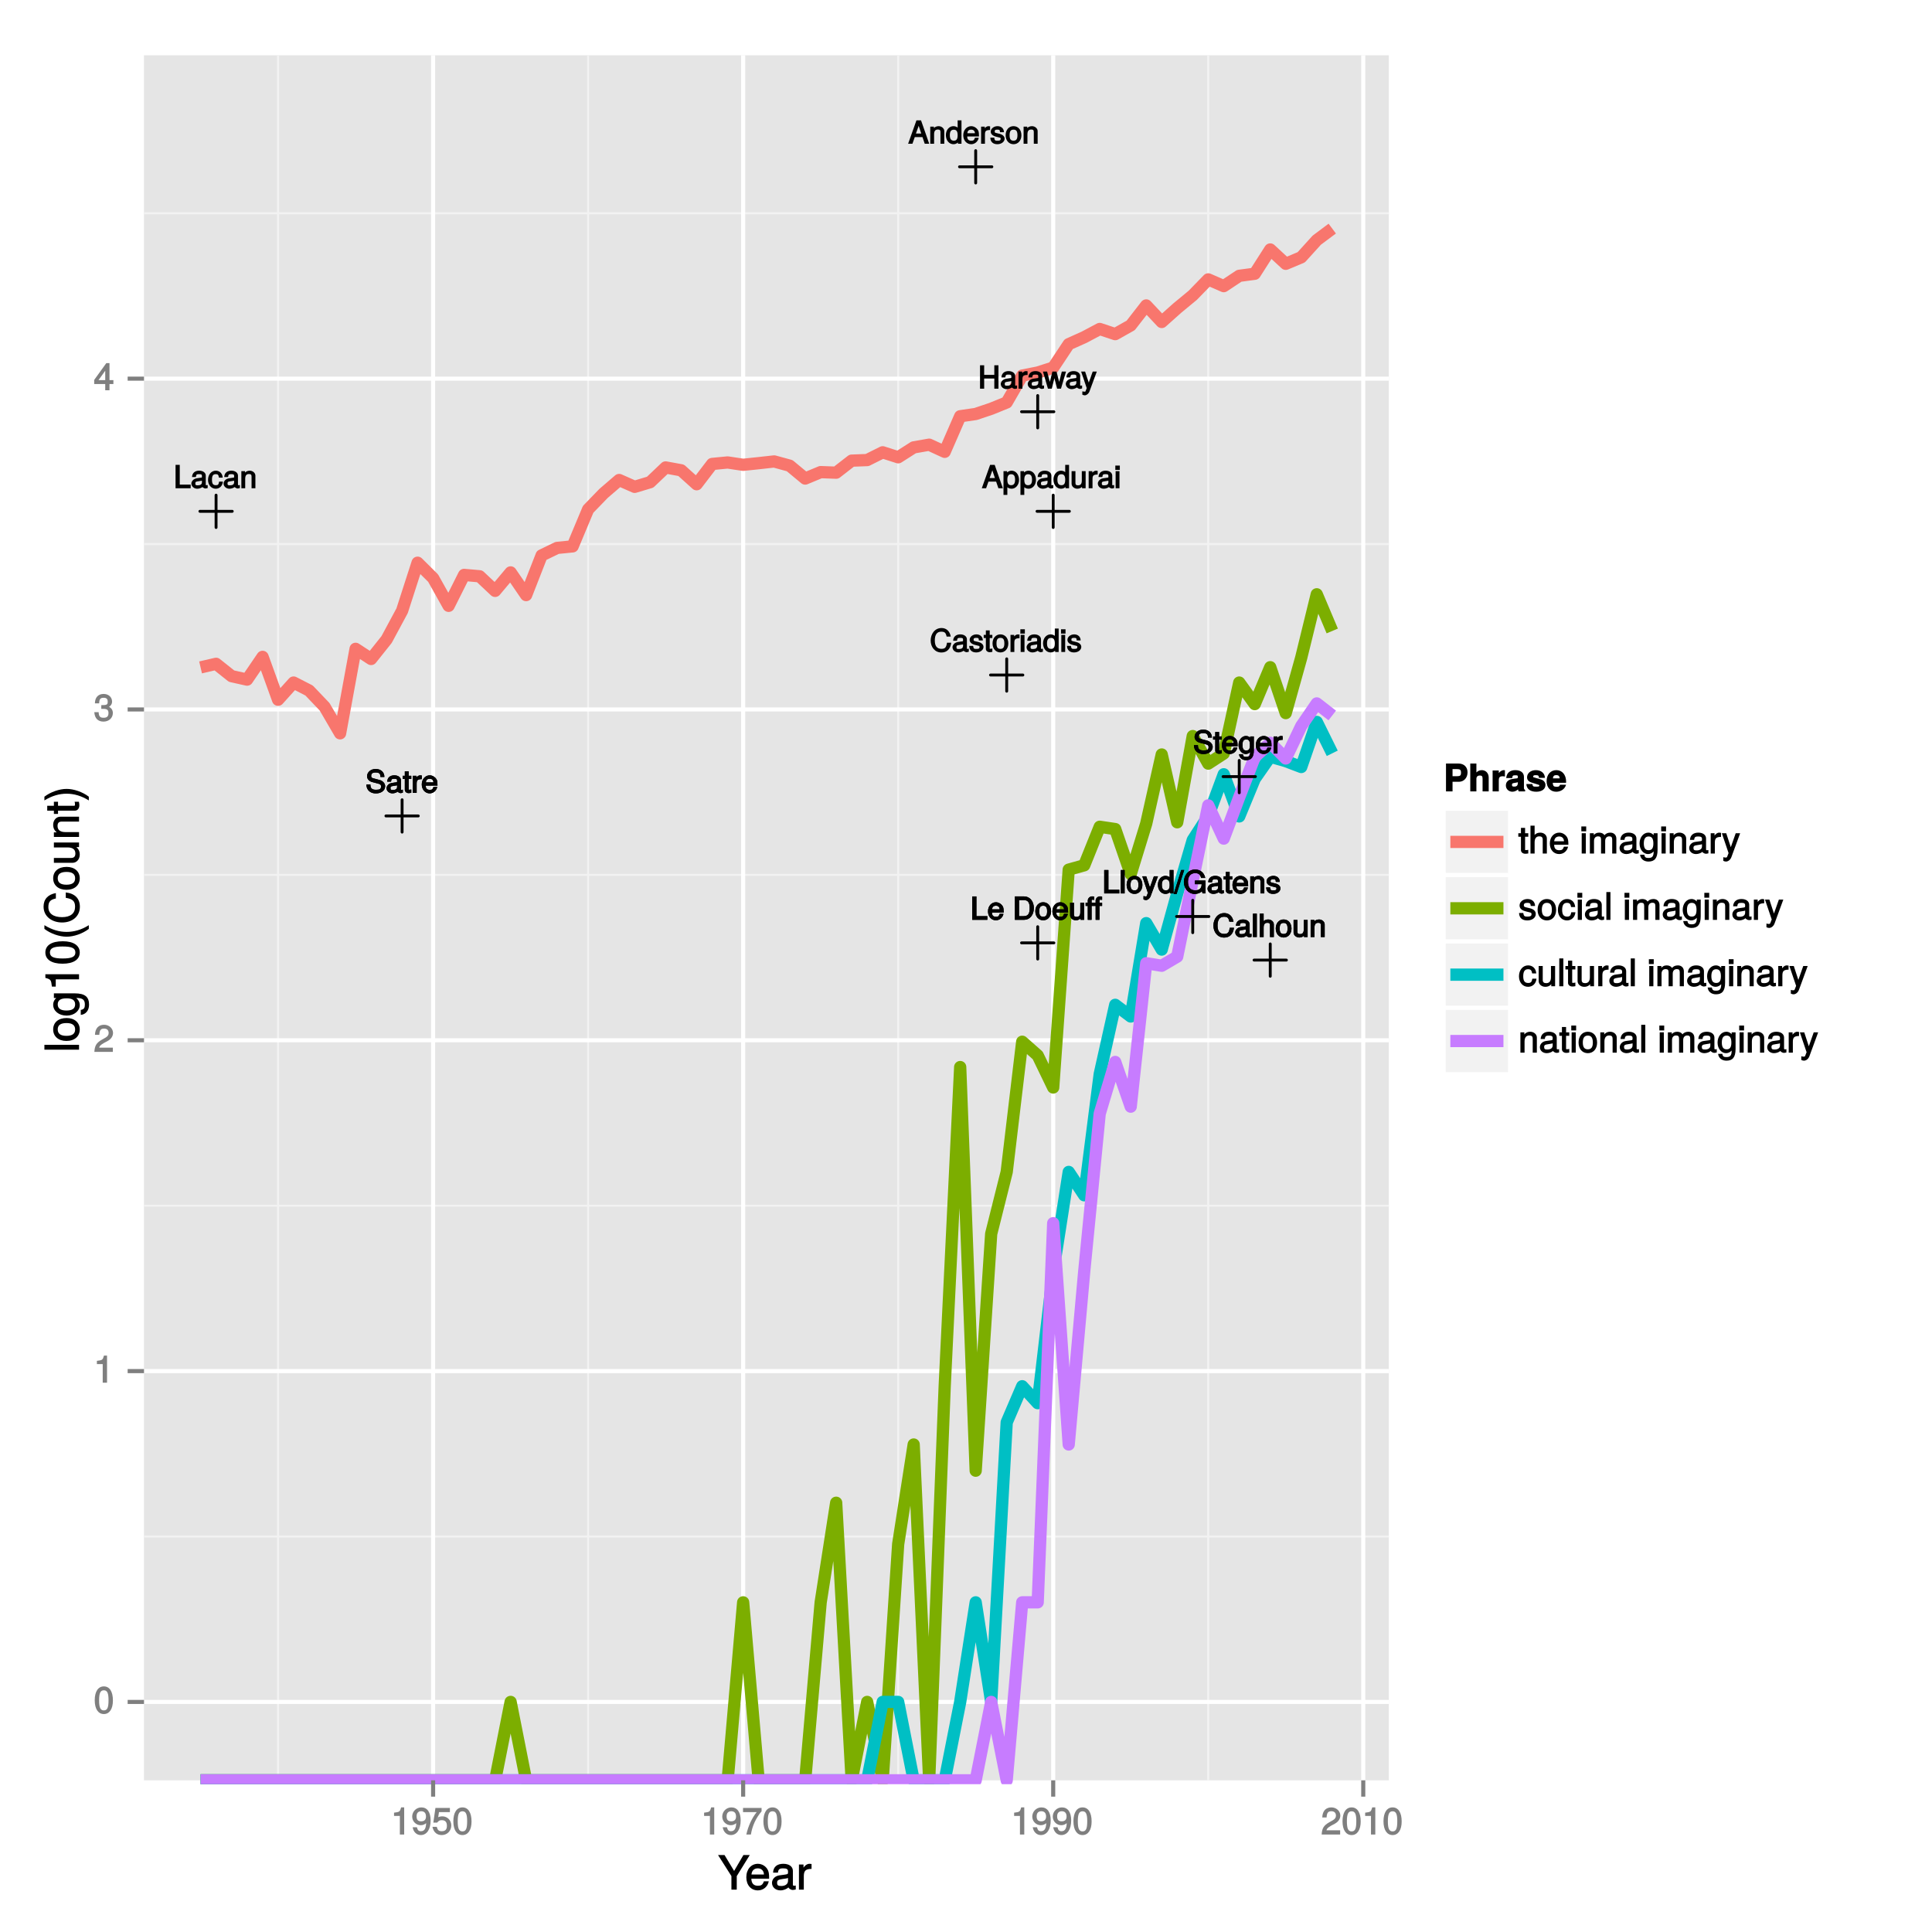 <?xml version="1.0" encoding="UTF-8"?>
<svg xmlns="http://www.w3.org/2000/svg" xmlns:xlink="http://www.w3.org/1999/xlink" width="503pt" height="503pt" viewBox="0 0 503 503" version="1.1">
<defs>
<g>
<symbol overflow="visible" id="glyph0-0">
<path style="stroke:none;" d=""/>
</symbol>
<symbol overflow="visible" id="glyph0-1">
<path style="stroke:none;" d="M 4.391 -0.156 L 4.391 -0.953 L 1.547 -0.953 L 1.547 -6.094 L 0.453 -6.094 L 0.453 0 L 4.391 0 Z M 4.391 -0.156 "/>
</symbol>
<symbol overflow="visible" id="glyph0-2">
<path style="stroke:none;" d="M 4.234 -2.047 C 4.234 -2.641 4.188 -3.031 4.078 -3.328 C 3.797 -4.016 3 -4.578 2.219 -4.578 C 1.062 -4.578 0.141 -3.578 0.141 -2.203 C 0.141 -0.844 1.047 0.125 2.203 0.125 C 3.156 0.125 3.984 -0.578 4.172 -1.562 L 3.188 -1.562 C 2.953 -0.875 2.766 -0.797 2.234 -0.797 C 1.547 -0.797 1.188 -1.094 1.172 -1.891 L 4.234 -1.891 Z M 3.484 -2.516 C 3.484 -2.516 3.25 -2.703 3.266 -2.734 L 1.203 -2.734 C 1.25 -3.312 1.547 -3.672 2.219 -3.672 C 2.859 -3.672 3.188 -3.281 3.188 -2.625 Z M 3.484 -2.516 "/>
</symbol>
<symbol overflow="visible" id="glyph0-3">
<path style="stroke:none;" d=""/>
</symbol>
<symbol overflow="visible" id="glyph0-4">
<path style="stroke:none;" d="M 5.469 -3.047 C 5.469 -4.844 4.406 -6.094 2.938 -6.094 L 0.531 -6.094 L 0.531 0 L 2.938 0 C 4.391 0 5.469 -1.25 5.469 -3.047 Z M 4.375 -3.047 C 4.375 -1.578 3.953 -0.953 2.812 -0.953 L 1.609 -0.953 L 1.609 -5.141 L 2.812 -5.141 C 3.953 -5.141 4.375 -4.516 4.375 -3.047 Z M 4.375 -3.047 "/>
</symbol>
<symbol overflow="visible" id="glyph0-5">
<path style="stroke:none;" d="M 4.219 -2.203 C 4.219 -3.641 3.359 -4.578 2.156 -4.578 C 0.984 -4.578 0.109 -3.625 0.109 -2.234 C 0.109 -0.828 0.984 0.125 2.172 0.125 C 3.328 0.125 4.219 -0.828 4.219 -2.203 Z M 3.188 -2.203 C 3.188 -1.234 2.891 -0.797 2.172 -0.797 C 1.422 -0.797 1.141 -1.219 1.141 -2.234 C 1.141 -3.234 1.422 -3.672 2.172 -3.672 C 2.906 -3.672 3.188 -3.234 3.188 -2.203 Z M 3.188 -2.203 "/>
</symbol>
<symbol overflow="visible" id="glyph0-6">
<path style="stroke:none;" d="M 4 -0.156 L 4 -4.453 L 3 -4.453 L 3 -2.016 C 3 -1.172 2.719 -0.766 2.031 -0.766 C 1.516 -0.766 1.344 -0.922 1.344 -1.422 L 1.344 -4.453 L 0.344 -4.453 L 0.344 -1.172 C 0.344 -0.469 1.031 0.125 1.844 0.125 C 2.453 0.125 2.953 -0.141 3.344 -0.688 L 3.062 -0.797 L 3.062 0 L 4 0 Z M 4 -0.156 "/>
</symbol>
<symbol overflow="visible" id="glyph0-7">
<path style="stroke:none;" d="M 4.266 -3.766 L 4.266 -4.453 L 3.578 -4.453 L 3.578 -4.953 C 3.578 -5.234 3.562 -5.234 3.859 -5.234 C 3.922 -5.234 3.938 -5.234 4.266 -5.203 L 4.266 -6.031 C 3.938 -6.109 3.859 -6.109 3.719 -6.109 C 3.109 -6.109 2.578 -5.609 2.578 -5.016 L 2.578 -4.453 L 1.531 -4.453 L 1.531 -4.953 C 1.531 -5.234 1.516 -5.234 1.812 -5.234 C 1.875 -5.234 1.891 -5.234 2.219 -5.203 L 2.219 -6.031 C 1.891 -6.109 1.812 -6.109 1.672 -6.109 C 1.062 -6.109 0.531 -5.609 0.531 -5.016 L 0.531 -4.453 L -0.031 -4.453 L -0.031 -3.625 L 0.531 -3.625 L 0.531 0 L 1.531 0 L 1.531 -3.625 L 2.578 -3.625 L 2.578 0 L 3.578 0 L 3.578 -3.625 L 4.266 -3.625 Z M 4.266 -3.766 "/>
</symbol>
<symbol overflow="visible" id="glyph0-8">
<path style="stroke:none;" d="M 5.094 -1.734 C 5.094 -2.453 4.484 -3.125 3.703 -3.344 L 2.25 -3.734 C 1.547 -3.906 1.453 -4 1.453 -4.438 C 1.453 -5.031 1.812 -5.312 2.594 -5.312 C 3.516 -5.312 3.859 -5.047 3.859 -4.141 L 4.891 -4.141 C 4.891 -5.422 3.938 -6.234 2.609 -6.234 C 1.344 -6.234 0.375 -5.375 0.375 -4.328 C 0.375 -3.625 0.922 -3.031 1.688 -2.828 L 3.125 -2.453 C 3.859 -2.266 4.016 -2.125 4.016 -1.672 C 4.016 -1.031 3.719 -0.812 2.719 -0.812 C 1.625 -0.812 1.25 -1.203 1.25 -2.188 L 0.203 -2.188 C 0.203 -0.672 1.297 0.141 2.672 0.141 C 4.141 0.141 5.094 -0.703 5.094 -1.734 Z M 5.094 -1.734 "/>
</symbol>
<symbol overflow="visible" id="glyph0-9">
<path style="stroke:none;" d="M 4.406 -0.172 L 4.406 -0.844 C 4.172 -0.797 4.141 -0.797 4.109 -0.797 C 3.875 -0.797 3.906 -0.766 3.906 -0.969 L 3.906 -3.297 C 3.906 -4.031 3.203 -4.578 2.188 -4.578 C 1.172 -4.578 0.375 -4.062 0.328 -2.922 L 1.328 -2.922 C 1.406 -3.594 1.547 -3.672 2.156 -3.672 C 2.75 -3.672 2.906 -3.594 2.906 -3.203 L 2.906 -3.031 C 2.906 -2.75 2.922 -2.781 2.391 -2.719 C 1.453 -2.594 1.312 -2.562 1.062 -2.453 C 0.578 -2.266 0.156 -1.734 0.156 -1.234 C 0.156 -0.469 0.859 0.125 1.703 0.125 C 2.234 0.125 2.859 -0.141 3.016 -0.312 C 3.016 -0.328 3.469 0.062 3.797 0.062 C 3.922 0.062 4.031 0.047 4.406 -0.062 Z M 2.906 -1.594 C 2.906 -0.984 2.484 -0.766 1.844 -0.766 C 1.328 -0.766 1.188 -0.797 1.188 -1.25 C 1.188 -1.688 1.312 -1.719 2.031 -1.828 C 2.719 -1.922 2.859 -1.953 2.906 -1.969 Z M 2.906 -1.594 "/>
</symbol>
<symbol overflow="visible" id="glyph0-10">
<path style="stroke:none;" d="M 2.188 -0.156 L 2.188 -0.891 C 1.922 -0.828 1.828 -0.828 1.703 -0.828 C 1.406 -0.828 1.5 -0.75 1.5 -1.047 L 1.5 -3.625 L 2.188 -3.625 L 2.188 -4.453 L 1.5 -4.453 L 1.5 -5.609 L 0.5 -5.609 L 0.5 -4.453 L -0.062 -4.453 L -0.062 -3.625 L 0.5 -3.625 L 0.5 -0.75 C 0.5 -0.328 0.953 0.062 1.469 0.062 C 1.641 0.062 1.797 0.047 2.188 -0.031 Z M 2.188 -0.156 "/>
</symbol>
<symbol overflow="visible" id="glyph0-11">
<path style="stroke:none;" d="M 2.719 -3.734 L 2.719 -4.531 C 2.438 -4.578 2.375 -4.578 2.297 -4.578 C 1.859 -4.578 1.422 -4.281 1.047 -3.656 L 1.328 -3.562 L 1.328 -4.453 L 0.375 -4.453 L 0.375 0 L 1.375 0 L 1.375 -2.312 C 1.375 -3.25 1.531 -3.562 2.719 -3.578 Z M 2.719 -3.734 "/>
</symbol>
<symbol overflow="visible" id="glyph0-12">
<path style="stroke:none;" d="M 4.047 -0.828 L 4.047 -4.453 L 3.094 -4.453 L 3.094 -3.703 L 3.375 -3.812 C 3.047 -4.297 2.531 -4.578 2 -4.578 C 0.938 -4.578 0.062 -3.547 0.062 -2.188 C 0.062 -0.875 0.969 0.125 1.938 0.125 C 2.469 0.125 2.938 -0.141 3.375 -0.672 L 3.094 -0.781 L 3.094 -0.5 C 3.094 0.609 2.812 0.875 2.047 0.875 C 1.531 0.875 1.281 0.828 1.188 0.172 L 0.188 0.172 C 0.266 1.109 1.047 1.734 2.031 1.734 C 3.328 1.734 4.047 1 4.047 -0.828 Z M 3.031 -2.203 C 3.031 -1.219 2.781 -0.797 2.078 -0.797 C 1.359 -0.797 1.094 -1.219 1.094 -2.234 C 1.094 -3.234 1.359 -3.672 2.078 -3.672 C 2.781 -3.672 3.031 -3.219 3.031 -2.203 Z M 3.031 -2.203 "/>
</symbol>
<symbol overflow="visible" id="glyph0-13">
<path style="stroke:none;" d="M 1.359 -0.156 L 1.359 -6.094 L 0.359 -6.094 L 0.359 0 L 1.359 0 Z M 1.359 -0.156 "/>
</symbol>
<symbol overflow="visible" id="glyph0-14">
<path style="stroke:none;" d="M 3.797 -4.453 L 2.953 -4.453 L 1.75 -1.094 L 2.094 -1.078 L 0.969 -4.453 L -0.062 -4.453 L 1.391 -0.141 L 1.141 0.516 C 1.031 0.797 1.062 0.781 0.781 0.781 C 0.688 0.781 0.578 0.766 0.25 0.703 L 0.25 1.562 C 0.438 1.656 0.703 1.734 0.875 1.734 C 1.344 1.734 1.891 1.312 2.109 0.719 L 4.016 -4.453 Z M 3.797 -4.453 "/>
</symbol>
<symbol overflow="visible" id="glyph0-15">
<path style="stroke:none;" d="M 4.094 -0.156 L 4.094 -6.094 L 3.094 -6.094 L 3.094 -3.781 L 3.375 -3.891 C 3.109 -4.312 2.547 -4.578 2 -4.578 C 0.906 -4.578 0.031 -3.594 0.031 -2.266 C 0.031 -0.859 0.891 0.125 2.016 0.125 C 2.594 0.125 3.094 -0.141 3.453 -0.656 L 3.172 -0.766 L 3.172 0 L 4.094 0 Z M 3.094 -2.219 C 3.094 -1.25 2.812 -0.797 2.109 -0.797 C 1.375 -0.797 1.062 -1.266 1.062 -2.234 C 1.062 -3.203 1.375 -3.656 2.109 -3.656 C 2.812 -3.656 3.094 -3.172 3.094 -2.219 Z M 3.094 -2.219 "/>
</symbol>
<symbol overflow="visible" id="glyph0-16">
<path style="stroke:none;" d="M 2.25 -6.094 L 1.688 -6.094 L -0.281 0.156 L 0.484 0.156 L 2.469 -6.094 Z M 2.25 -6.094 "/>
</symbol>
<symbol overflow="visible" id="glyph0-17">
<path style="stroke:none;" d="M 5.797 -0.156 L 5.797 -3.359 L 3.047 -3.359 L 3.047 -2.406 L 4.797 -2.406 L 4.797 -2.391 C 4.797 -1.359 4.219 -0.812 3.156 -0.812 C 1.844 -0.812 1.25 -1.609 1.25 -3.031 C 1.25 -4.438 1.891 -5.281 3.125 -5.281 C 4 -5.281 4.453 -4.922 4.656 -4.031 L 5.734 -4.031 C 5.516 -5.359 4.453 -6.234 3.125 -6.234 C 1.359 -6.234 0.172 -4.719 0.172 -2.984 C 0.172 -1.203 1.438 0.141 3 0.141 C 3.781 0.141 4.531 -0.172 4.875 -0.578 L 5.031 0 L 5.797 0 Z M 5.797 -0.156 "/>
</symbol>
<symbol overflow="visible" id="glyph0-18">
<path style="stroke:none;" d="M 4.031 -0.156 L 4.031 -3.297 C 4.031 -3.984 3.344 -4.578 2.547 -4.578 C 1.922 -4.578 1.406 -4.297 1.047 -3.719 L 1.328 -3.609 L 1.328 -4.453 L 0.375 -4.453 L 0.375 0 L 1.375 0 L 1.375 -2.438 C 1.375 -3.297 1.672 -3.703 2.344 -3.703 C 2.875 -3.703 3.031 -3.531 3.031 -3.031 L 3.031 0 L 4.031 0 Z M 4.031 -0.156 "/>
</symbol>
<symbol overflow="visible" id="glyph0-19">
<path style="stroke:none;" d="M 3.812 -1.312 C 3.812 -1.938 3.297 -2.391 2.469 -2.594 L 1.828 -2.75 C 1.297 -2.875 1.234 -2.891 1.234 -3.188 C 1.234 -3.578 1.406 -3.672 1.938 -3.672 C 2.469 -3.672 2.594 -3.594 2.609 -3 L 3.641 -3 C 3.641 -3.969 2.922 -4.578 1.969 -4.578 C 1 -4.578 0.203 -3.922 0.203 -3.156 C 0.203 -2.516 0.703 -2.047 1.688 -1.812 L 2.312 -1.656 C 2.766 -1.547 2.781 -1.562 2.781 -1.266 C 2.781 -0.875 2.562 -0.797 1.984 -0.797 C 1.391 -0.797 1.219 -0.781 1.109 -1.578 L 0.094 -1.578 C 0.125 -0.453 0.844 0.125 1.922 0.125 C 2.969 0.125 3.812 -0.516 3.812 -1.312 Z M 3.812 -1.312 "/>
</symbol>
<symbol overflow="visible" id="glyph0-20">
<path style="stroke:none;" d="M 5.375 -2.406 L 4.453 -2.406 C 4.266 -1.188 3.984 -0.812 3 -0.812 C 1.844 -0.812 1.281 -1.547 1.281 -2.984 C 1.281 -4.469 1.812 -5.281 2.938 -5.281 C 3.844 -5.281 4.141 -5.031 4.359 -4 L 5.438 -4 C 5.188 -5.406 4.297 -6.234 3.031 -6.234 C 1.266 -6.234 0.203 -4.672 0.203 -2.969 C 0.203 -1.281 1.297 0.141 3 0.141 C 4.406 0.141 5.359 -0.75 5.562 -2.406 Z M 5.375 -2.406 "/>
</symbol>
<symbol overflow="visible" id="glyph0-21">
<path style="stroke:none;" d="M 4.031 -0.156 L 4.031 -3.297 C 4.031 -4 3.359 -4.578 2.547 -4.578 C 1.953 -4.578 1.484 -4.344 1.094 -3.844 L 1.375 -3.734 L 1.375 -6.094 L 0.375 -6.094 L 0.375 0 L 1.375 0 L 1.375 -2.438 C 1.375 -3.297 1.656 -3.703 2.344 -3.703 C 2.812 -3.703 3.031 -3.578 3.031 -3.031 L 3.031 0 L 4.031 0 Z M 4.031 -0.156 "/>
</symbol>
<symbol overflow="visible" id="glyph0-22">
<path style="stroke:none;" d="M 5.281 -0.156 L 5.281 -6.094 L 4.203 -6.094 L 4.203 -3.594 L 1.562 -3.594 L 1.562 -6.094 L 0.484 -6.094 L 0.484 0 L 1.562 0 L 1.562 -2.641 L 4.203 -2.641 L 4.203 0 L 5.281 0 Z M 5.281 -0.156 "/>
</symbol>
<symbol overflow="visible" id="glyph0-23">
<path style="stroke:none;" d="M 5.625 -4.453 L 4.734 -4.453 L 3.875 -1.094 L 4.219 -1.078 L 3.359 -4.453 L 2.281 -4.453 L 1.453 -1.094 L 1.797 -1.078 L 0.906 -4.453 L -0.172 -4.453 L 1.125 0 L 2.125 0 L 2.969 -3.406 L 2.625 -3.406 L 3.516 0 L 4.516 0 L 5.828 -4.453 Z M 5.625 -4.453 "/>
</symbol>
<symbol overflow="visible" id="glyph0-24">
<path style="stroke:none;" d="M 5.344 -0.156 L 3.266 -6.094 L 2.078 -6.094 L -0.094 0 L 1.031 0 L 1.641 -1.734 L 3.641 -1.734 L 4.234 0 L 5.391 0 Z M 3.562 -2.656 L 1.938 -2.656 L 2.828 -5.141 L 2.5 -5.141 L 3.328 -2.656 Z M 3.562 -2.656 "/>
</symbol>
<symbol overflow="visible" id="glyph0-25">
<path style="stroke:none;" d="M 4.312 -2.188 C 4.312 -3.594 3.469 -4.578 2.359 -4.578 C 1.797 -4.578 1.234 -4.281 0.922 -3.781 L 1.203 -3.688 L 1.203 -4.453 L 0.266 -4.453 L 0.266 1.734 L 1.266 1.734 L 1.266 -0.656 L 0.969 -0.547 C 1.328 -0.109 1.828 0.125 2.375 0.125 C 3.438 0.125 4.312 -0.859 4.312 -2.188 Z M 3.281 -2.203 C 3.281 -1.266 2.969 -0.797 2.25 -0.797 C 1.562 -0.797 1.266 -1.219 1.266 -2.203 C 1.266 -3.172 1.562 -3.656 2.25 -3.656 C 2.984 -3.656 3.281 -3.203 3.281 -2.203 Z M 3.281 -2.203 "/>
</symbol>
<symbol overflow="visible" id="glyph0-26">
<path style="stroke:none;" d="M 1.375 -0.156 L 1.375 -4.453 L 0.375 -4.453 L 0.375 0 L 1.375 0 Z M 1.469 -4.938 L 1.469 -5.906 L 0.297 -5.906 L 0.297 -4.781 L 1.469 -4.781 Z M 1.469 -4.938 "/>
</symbol>
<symbol overflow="visible" id="glyph0-27">
<path style="stroke:none;" d="M 3.781 -1.734 L 2.969 -1.734 C 2.828 -0.922 2.672 -0.797 2.109 -0.797 C 1.375 -0.797 1.109 -1.203 1.109 -2.188 C 1.109 -3.234 1.359 -3.672 2.094 -3.672 C 2.641 -3.672 2.812 -3.5 2.922 -2.766 L 3.906 -2.766 C 3.828 -3.922 3.031 -4.578 2.094 -4.578 C 0.969 -4.578 0.078 -3.578 0.078 -2.188 C 0.078 -0.844 0.953 0.125 2.094 0.125 C 3.078 0.125 3.875 -0.625 3.953 -1.734 Z M 3.781 -1.734 "/>
</symbol>
<symbol overflow="visible" id="glyph1-0">
<path style="stroke:none;" d=""/>
</symbol>
<symbol overflow="visible" id="glyph1-1">
<path style="stroke:none;" d="M 5 -3.391 C 5 -5.75 4.109 -7.062 2.641 -7.062 C 1.172 -7.062 0.266 -5.734 0.266 -3.453 C 0.266 -1.156 1.188 0.141 2.641 0.141 C 4.078 0.141 5 -1.156 5 -3.391 Z M 3.859 -3.469 C 3.859 -1.547 3.562 -0.812 2.625 -0.812 C 1.734 -0.812 1.406 -1.578 1.406 -3.438 C 1.406 -5.312 1.734 -6.047 2.641 -6.047 C 3.547 -6.047 3.859 -5.297 3.859 -3.469 Z M 3.859 -3.469 "/>
</symbol>
<symbol overflow="visible" id="glyph1-2">
<path style="stroke:none;" d="M 3.469 -0.125 L 3.469 -7.062 L 2.672 -7.062 C 2.328 -5.891 2.281 -5.875 0.828 -5.688 L 0.828 -4.844 L 2.344 -4.844 L 2.344 0 L 3.469 0 Z M 3.469 -0.125 "/>
</symbol>
<symbol overflow="visible" id="glyph1-3">
<path style="stroke:none;" d="M 5.031 -4.938 C 5.031 -6.078 4.016 -7.062 2.719 -7.062 C 1.328 -7.062 0.391 -6.219 0.328 -4.438 L 1.453 -4.438 C 1.531 -5.703 1.859 -6.062 2.703 -6.062 C 3.469 -6.062 3.891 -5.641 3.891 -4.906 C 3.891 -4.375 3.609 -4.016 3.016 -3.672 L 2.125 -3.172 C 0.703 -2.359 0.266 -1.625 0.172 0 L 4.984 0 L 4.984 -1.094 L 1.422 -1.094 C 1.5 -1.516 1.766 -1.781 2.594 -2.281 L 3.562 -2.797 C 4.516 -3.297 5.031 -4.094 5.031 -4.938 Z M 5.031 -4.938 "/>
</symbol>
<symbol overflow="visible" id="glyph1-4">
<path style="stroke:none;" d="M 4.984 -2.094 C 4.984 -2.922 4.516 -3.547 3.703 -3.812 L 3.703 -3.562 C 4.344 -3.812 4.781 -4.375 4.781 -5.062 C 4.781 -6.219 3.875 -7.062 2.578 -7.062 C 1.203 -7.062 0.328 -6.188 0.312 -4.609 L 1.422 -4.609 C 1.453 -5.734 1.734 -6.062 2.594 -6.062 C 3.344 -6.062 3.641 -5.75 3.641 -5.031 C 3.641 -4.297 3.469 -4.141 1.969 -4.141 L 1.969 -3.172 L 2.578 -3.172 C 3.516 -3.172 3.844 -2.844 3.844 -2.094 C 3.844 -1.234 3.469 -0.859 2.578 -0.859 C 1.656 -0.859 1.344 -1.188 1.281 -2.312 L 0.156 -2.312 C 0.266 -0.656 1.156 0.141 2.547 0.141 C 3.953 0.141 4.984 -0.812 4.984 -2.094 Z M 4.984 -2.094 "/>
</symbol>
<symbol overflow="visible" id="glyph1-5">
<path style="stroke:none;" d="M 5.125 -1.75 L 5.125 -2.641 L 4.109 -2.641 L 4.109 -7.062 L 3.281 -7.062 L 0.125 -2.688 L 0.125 -1.625 L 3 -1.625 L 3 0 L 4.109 0 L 4.109 -1.625 L 5.125 -1.625 Z M 3.141 -2.641 L 1.25 -2.641 L 3.234 -5.406 L 3 -5.484 L 3 -2.641 Z M 3.141 -2.641 "/>
</symbol>
<symbol overflow="visible" id="glyph1-6">
<path style="stroke:none;" d="M 5.016 -3.688 C 5.016 -5.812 4.141 -7.062 2.594 -7.062 C 1.297 -7.062 0.219 -6 0.219 -4.672 C 0.219 -3.406 1.234 -2.422 2.453 -2.422 C 3.094 -2.422 3.672 -2.703 4.109 -3.219 L 3.859 -3.312 C 3.859 -1.656 3.469 -0.859 2.5 -0.859 C 1.906 -0.859 1.625 -1.109 1.453 -1.891 L 0.344 -1.891 C 0.531 -0.641 1.406 0.141 2.438 0.141 C 4.031 0.141 5.016 -1.328 5.016 -3.688 Z M 3.812 -4.688 C 3.812 -3.859 3.375 -3.438 2.547 -3.438 C 1.734 -3.438 1.359 -3.828 1.359 -4.734 C 1.359 -5.609 1.797 -6.062 2.578 -6.062 C 3.375 -6.062 3.812 -5.578 3.812 -4.688 Z M 3.812 -4.688 "/>
</symbol>
<symbol overflow="visible" id="glyph1-7">
<path style="stroke:none;" d="M 5.062 -2.375 C 5.062 -3.719 4.031 -4.734 2.719 -4.734 C 2.25 -4.734 1.75 -4.578 1.656 -4.5 L 1.859 -5.828 L 4.703 -5.828 L 4.703 -6.922 L 0.938 -6.922 L 0.391 -3.094 L 1.375 -3.094 C 1.812 -3.609 2.047 -3.734 2.578 -3.734 C 3.484 -3.734 3.922 -3.266 3.922 -2.266 C 3.922 -1.281 3.484 -0.859 2.578 -0.859 C 1.828 -0.859 1.516 -1.109 1.281 -2 L 0.156 -2 C 0.469 -0.516 1.375 0.141 2.594 0.141 C 3.969 0.141 5.062 -0.938 5.062 -2.375 Z M 5.062 -2.375 "/>
</symbol>
<symbol overflow="visible" id="glyph1-8">
<path style="stroke:none;" d="M 5.125 -6.078 L 5.125 -6.922 L 0.297 -6.922 L 0.297 -5.828 L 3.844 -5.828 C 2.656 -4.344 1.656 -2.266 1.156 0 L 2.344 0 C 2.734 -2.328 3.656 -4.281 5.125 -6.031 Z M 5.125 -6.078 "/>
</symbol>
<symbol overflow="visible" id="glyph1-9">
<path style="stroke:none;" d="M 2.578 -0.125 L 2.578 -0.969 C 2.328 -0.906 2.203 -0.891 2.047 -0.891 C 1.703 -0.891 1.75 -0.859 1.75 -1.203 L 1.75 -4.375 L 2.578 -4.375 L 2.578 -5.281 L 1.75 -5.281 L 1.75 -6.672 L 0.672 -6.672 L 0.672 -5.281 L -0.016 -5.281 L -0.016 -4.375 L 0.672 -4.375 L 0.672 -0.859 C 0.672 -0.344 1.156 0.062 1.781 0.062 C 1.969 0.062 2.172 0.047 2.578 -0.016 Z M 2.578 -0.125 "/>
</symbol>
<symbol overflow="visible" id="glyph1-10">
<path style="stroke:none;" d="M 4.797 -0.125 L 4.797 -3.922 C 4.797 -4.766 4.062 -5.438 3.078 -5.438 C 2.375 -5.438 1.828 -5.172 1.359 -4.562 L 1.609 -4.469 L 1.609 -7.25 L 0.531 -7.25 L 0.531 0 L 1.609 0 L 1.609 -2.891 C 1.609 -3.922 2 -4.469 2.828 -4.469 C 3.391 -4.469 3.719 -4.266 3.719 -3.609 L 3.719 0 L 4.797 0 Z M 4.797 -0.125 "/>
</symbol>
<symbol overflow="visible" id="glyph1-11">
<path style="stroke:none;" d="M 5.062 -2.406 C 5.062 -3.141 5 -3.594 4.859 -3.969 C 4.531 -4.797 3.625 -5.438 2.688 -5.438 C 1.281 -5.438 0.234 -4.266 0.234 -2.609 C 0.234 -0.953 1.25 0.141 2.672 0.141 C 3.812 0.141 4.75 -0.641 4.984 -1.781 L 3.906 -1.781 C 3.641 -1 3.344 -0.859 2.703 -0.859 C 1.859 -0.859 1.375 -1.25 1.359 -2.281 L 5.062 -2.281 Z M 4.156 -3.031 C 4.156 -3.031 3.969 -3.172 3.969 -3.188 L 1.375 -3.188 C 1.438 -3.953 1.875 -4.438 2.672 -4.438 C 3.469 -4.438 3.922 -3.906 3.922 -3.125 Z M 4.156 -3.031 "/>
</symbol>
<symbol overflow="visible" id="glyph1-12">
<path style="stroke:none;" d=""/>
</symbol>
<symbol overflow="visible" id="glyph1-13">
<path style="stroke:none;" d="M 1.609 -0.125 L 1.609 -5.281 L 0.531 -5.281 L 0.531 0 L 1.609 0 Z M 1.703 -5.906 L 1.703 -7.047 L 0.438 -7.047 L 0.438 -5.781 L 1.703 -5.781 Z M 1.703 -5.906 "/>
</symbol>
<symbol overflow="visible" id="glyph1-14">
<path style="stroke:none;" d="M 7.422 -0.125 L 7.422 -3.891 C 7.422 -4.797 6.797 -5.438 5.859 -5.438 C 5.188 -5.438 4.672 -5.188 4.328 -4.766 C 4.109 -5.156 3.609 -5.438 2.953 -5.438 C 2.281 -5.438 1.734 -5.141 1.312 -4.531 L 1.547 -4.438 L 1.547 -5.281 L 0.531 -5.281 L 0.531 0 L 1.609 0 L 1.609 -3.281 C 1.609 -4.016 2 -4.469 2.656 -4.469 C 3.25 -4.469 3.438 -4.234 3.438 -3.594 L 3.438 0 L 4.516 0 L 4.516 -3.281 C 4.516 -4.016 4.922 -4.469 5.578 -4.469 C 6.156 -4.469 6.344 -4.219 6.344 -3.594 L 6.344 0 L 7.422 0 Z M 7.422 -0.125 "/>
</symbol>
<symbol overflow="visible" id="glyph1-15">
<path style="stroke:none;" d="M 5.266 -0.141 L 5.266 -0.906 C 5.047 -0.859 5.016 -0.859 4.953 -0.859 C 4.688 -0.859 4.656 -0.875 4.656 -1.125 L 4.656 -3.922 C 4.656 -4.812 3.875 -5.438 2.641 -5.438 C 1.422 -5.438 0.531 -4.828 0.469 -3.547 L 1.547 -3.547 C 1.625 -4.281 1.859 -4.438 2.609 -4.438 C 3.328 -4.438 3.594 -4.281 3.594 -3.812 L 3.594 -3.594 C 3.594 -3.266 3.531 -3.25 2.891 -3.172 C 1.766 -3.031 1.594 -3 1.281 -2.875 C 0.703 -2.625 0.266 -2.047 0.266 -1.422 C 0.266 -0.516 1.031 0.141 2.047 0.141 C 2.703 0.141 3.422 -0.156 3.672 -0.438 C 3.703 -0.328 4.188 0.062 4.578 0.062 C 4.75 0.062 4.875 0.047 5.266 -0.047 Z M 3.594 -1.859 C 3.594 -1.141 3 -0.812 2.219 -0.812 C 1.609 -0.812 1.375 -0.906 1.375 -1.453 C 1.375 -1.969 1.594 -2.078 2.453 -2.203 C 3.297 -2.328 3.469 -2.359 3.594 -2.422 Z M 3.594 -1.859 "/>
</symbol>
<symbol overflow="visible" id="glyph1-16">
<path style="stroke:none;" d="M 4.828 -0.953 L 4.828 -5.281 L 3.812 -5.281 L 3.812 -4.422 L 4.047 -4.516 C 3.641 -5.109 3.062 -5.438 2.422 -5.438 C 1.141 -5.438 0.141 -4.219 0.141 -2.594 C 0.141 -1 1.172 0.141 2.344 0.141 C 2.984 0.141 3.516 -0.156 4.047 -0.797 L 3.812 -0.875 L 3.812 -0.547 C 3.812 0.781 3.406 1.156 2.469 1.156 C 1.844 1.156 1.484 1.062 1.375 0.312 L 0.281 0.312 C 0.391 1.406 1.266 2.094 2.453 2.094 C 4.016 2.094 4.828 1.266 4.828 -0.953 Z M 3.734 -2.609 C 3.734 -1.406 3.359 -0.859 2.516 -0.859 C 1.641 -0.859 1.25 -1.422 1.25 -2.641 C 1.25 -3.844 1.656 -4.438 2.5 -4.438 C 3.375 -4.438 3.734 -3.828 3.734 -2.609 Z M 3.734 -2.609 "/>
</symbol>
<symbol overflow="visible" id="glyph1-17">
<path style="stroke:none;" d="M 4.812 -0.125 L 4.812 -3.922 C 4.812 -4.766 4.047 -5.438 3.078 -5.438 C 2.328 -5.438 1.75 -5.109 1.312 -4.406 L 1.547 -4.312 L 1.547 -5.281 L 0.531 -5.281 L 0.531 0 L 1.609 0 L 1.609 -2.891 C 1.609 -3.922 2.031 -4.469 2.844 -4.469 C 3.469 -4.469 3.734 -4.219 3.734 -3.609 L 3.734 0 L 4.812 0 Z M 4.812 -0.125 "/>
</symbol>
<symbol overflow="visible" id="glyph1-18">
<path style="stroke:none;" d="M 3.219 -4.453 L 3.219 -5.375 C 2.938 -5.422 2.875 -5.438 2.766 -5.438 C 2.25 -5.438 1.75 -5.078 1.297 -4.344 L 1.531 -4.234 L 1.531 -5.281 L 0.531 -5.281 L 0.531 0 L 1.609 0 L 1.609 -2.734 C 1.609 -3.859 1.844 -4.312 3.219 -4.328 Z M 3.219 -4.453 "/>
</symbol>
<symbol overflow="visible" id="glyph1-19">
<path style="stroke:none;" d="M 4.578 -5.281 L 3.609 -5.281 L 2.188 -1.25 L 2.469 -1.234 L 1.141 -5.281 L 0 -5.281 L 1.75 -0.109 L 1.438 0.688 C 1.312 1.031 1.281 1.047 0.938 1.047 C 0.828 1.047 0.688 1.031 0.375 0.953 L 0.375 1.906 C 0.578 2.016 0.844 2.094 1.062 2.094 C 1.625 2.094 2.219 1.656 2.484 0.938 L 4.766 -5.281 Z M 4.578 -5.281 "/>
</symbol>
<symbol overflow="visible" id="glyph1-20">
<path style="stroke:none;" d="M 4.531 -1.531 C 4.531 -2.281 3.984 -2.797 2.984 -3.031 L 2.219 -3.219 C 1.562 -3.375 1.422 -3.438 1.422 -3.797 C 1.422 -4.266 1.703 -4.438 2.344 -4.438 C 3 -4.438 3.188 -4.281 3.219 -3.625 L 4.344 -3.625 C 4.328 -4.734 3.547 -5.438 2.375 -5.438 C 1.203 -5.438 0.312 -4.688 0.312 -3.766 C 0.312 -2.969 0.859 -2.469 2.047 -2.188 L 2.797 -2 C 3.344 -1.875 3.422 -1.828 3.422 -1.469 C 3.422 -1 3.094 -0.859 2.391 -0.859 C 1.672 -0.859 1.406 -0.891 1.281 -1.797 L 0.172 -1.797 C 0.219 -0.5 1.016 0.141 2.328 0.141 C 3.594 0.141 4.531 -0.562 4.531 -1.531 Z M 4.531 -1.531 "/>
</symbol>
<symbol overflow="visible" id="glyph1-21">
<path style="stroke:none;" d="M 5.031 -2.594 C 5.031 -4.344 4.062 -5.438 2.609 -5.438 C 1.203 -5.438 0.203 -4.328 0.203 -2.641 C 0.203 -0.953 1.188 0.141 2.625 0.141 C 4.031 0.141 5.031 -0.953 5.031 -2.594 Z M 3.922 -2.609 C 3.922 -1.422 3.5 -0.859 2.625 -0.859 C 1.734 -0.859 1.312 -1.422 1.312 -2.641 C 1.312 -3.844 1.734 -4.438 2.625 -4.438 C 3.516 -4.438 3.922 -3.859 3.922 -2.609 Z M 3.922 -2.609 "/>
</symbol>
<symbol overflow="visible" id="glyph1-22">
<path style="stroke:none;" d="M 4.578 -1.984 L 3.641 -1.984 C 3.484 -1.062 3.219 -0.859 2.547 -0.859 C 1.656 -0.859 1.266 -1.406 1.266 -2.594 C 1.266 -3.844 1.656 -4.438 2.516 -4.438 C 3.188 -4.438 3.469 -4.156 3.594 -3.344 L 4.656 -3.344 C 4.562 -4.688 3.656 -5.438 2.531 -5.438 C 1.188 -5.438 0.156 -4.266 0.156 -2.594 C 0.156 -0.969 1.156 0.141 2.516 0.141 C 3.719 0.141 4.609 -0.703 4.719 -1.984 Z M 4.578 -1.984 "/>
</symbol>
<symbol overflow="visible" id="glyph1-23">
<path style="stroke:none;" d="M 1.578 -0.125 L 1.578 -7.25 L 0.516 -7.25 L 0.516 0 L 1.578 0 Z M 1.578 -0.125 "/>
</symbol>
<symbol overflow="visible" id="glyph1-24">
<path style="stroke:none;" d="M 4.766 -0.125 L 4.766 -5.281 L 3.688 -5.281 L 3.688 -2.375 C 3.688 -1.359 3.297 -0.812 2.453 -0.812 C 1.828 -0.812 1.547 -1.062 1.547 -1.672 L 1.547 -5.281 L 0.484 -5.281 L 0.484 -1.359 C 0.484 -0.516 1.25 0.141 2.219 0.141 C 2.969 0.141 3.531 -0.156 4 -0.812 L 3.766 -0.906 L 3.766 0 L 4.766 0 Z M 4.766 -0.125 "/>
</symbol>
<symbol overflow="visible" id="glyph2-0">
<path style="stroke:none;" d=""/>
</symbol>
<symbol overflow="visible" id="glyph2-1">
<path style="stroke:none;" d="M 7.938 -9.016 L 6.516 -9.016 L 4.094 -4.875 L 1.594 -9.016 L -0.094 -9.016 L 3.391 -3.531 L 3.391 0 L 4.781 0 L 4.781 -3.531 L 8.172 -9.016 Z M 7.938 -9.016 "/>
</symbol>
<symbol overflow="visible" id="glyph2-2">
<path style="stroke:none;" d="M 6.281 -2.984 C 6.281 -3.906 6.219 -4.469 6.031 -4.938 C 5.625 -5.969 4.531 -6.734 3.359 -6.734 C 1.609 -6.734 0.344 -5.297 0.344 -3.234 C 0.344 -1.172 1.578 0.188 3.344 0.188 C 4.781 0.188 5.906 -0.766 6.188 -2.172 L 4.922 -2.172 C 4.594 -1.219 4.172 -1.016 3.375 -1.016 C 2.328 -1.016 1.688 -1.547 1.656 -2.859 L 6.281 -2.859 Z M 5.188 -3.781 C 5.188 -3.781 4.984 -3.922 4.984 -3.938 L 1.688 -3.938 C 1.766 -4.922 2.344 -5.547 3.344 -5.547 C 4.328 -5.547 4.938 -4.859 4.938 -3.875 Z M 5.188 -3.781 "/>
</symbol>
<symbol overflow="visible" id="glyph2-3">
<path style="stroke:none;" d="M 6.547 -0.156 L 6.547 -1.078 C 6.312 -1.016 6.266 -1.016 6.203 -1.016 C 5.859 -1.016 5.797 -1.062 5.797 -1.375 L 5.797 -4.891 C 5.797 -6 4.844 -6.734 3.297 -6.734 C 1.781 -6.734 0.703 -6.016 0.641 -4.422 L 1.906 -4.422 C 2 -5.328 2.328 -5.547 3.266 -5.547 C 4.156 -5.547 4.531 -5.344 4.531 -4.734 L 4.531 -4.469 C 4.531 -4.062 4.422 -4.016 3.625 -3.906 C 2.203 -3.734 1.984 -3.688 1.609 -3.531 C 0.875 -3.234 0.359 -2.531 0.359 -1.766 C 0.359 -0.625 1.297 0.188 2.562 0.188 C 3.375 0.188 4.25 -0.188 4.625 -0.594 C 4.672 -0.391 5.25 0.078 5.734 0.078 C 5.938 0.078 6.094 0.062 6.547 -0.047 Z M 4.531 -2.297 C 4.531 -1.406 3.75 -0.953 2.781 -0.953 C 2 -0.953 1.688 -1.109 1.688 -1.781 C 1.688 -2.453 1.984 -2.609 3.062 -2.766 C 4.109 -2.906 4.328 -2.953 4.531 -3.031 Z M 4.531 -2.297 "/>
</symbol>
<symbol overflow="visible" id="glyph2-4">
<path style="stroke:none;" d="M 3.984 -5.547 L 3.984 -6.688 C 3.688 -6.719 3.594 -6.734 3.469 -6.734 C 2.812 -6.734 2.219 -6.312 1.641 -5.375 L 1.891 -5.281 L 1.891 -6.547 L 0.703 -6.547 L 0.703 0 L 1.969 0 L 1.969 -3.391 C 1.969 -4.812 2.297 -5.391 3.984 -5.406 Z M 3.984 -5.547 "/>
</symbol>
<symbol overflow="visible" id="glyph3-0">
<path style="stroke:none;" d=""/>
</symbol>
<symbol overflow="visible" id="glyph3-1">
<path style="stroke:none;" d="M -0.125 -1.938 L -9.016 -1.938 L -9.016 -0.672 L 0 -0.672 L 0 -1.938 Z M -0.125 -1.938 "/>
</symbol>
<symbol overflow="visible" id="glyph3-2">
<path style="stroke:none;" d="M -3.234 -6.25 C -5.406 -6.25 -6.734 -5.078 -6.734 -3.266 C -6.734 -1.5 -5.391 -0.281 -3.281 -0.281 C -1.156 -0.281 0.188 -1.484 0.188 -3.281 C 0.188 -5.047 -1.156 -6.25 -3.234 -6.25 Z M -3.234 -4.938 C -1.766 -4.938 -1.016 -4.375 -1.016 -3.281 C -1.016 -2.156 -1.75 -1.609 -3.281 -1.609 C -4.781 -1.609 -5.547 -2.156 -5.547 -3.281 C -5.547 -4.406 -4.797 -4.938 -3.234 -4.938 Z M -3.234 -4.938 "/>
</symbol>
<symbol overflow="visible" id="glyph3-3">
<path style="stroke:none;" d="M -1.156 -6 L -6.547 -6 L -6.547 -4.797 L -5.516 -4.797 L -5.609 -5.047 C -6.344 -4.531 -6.734 -3.828 -6.734 -3.031 C -6.734 -1.422 -5.25 -0.203 -3.219 -0.203 C -1.234 -0.203 0.188 -1.469 0.188 -2.938 C 0.188 -3.734 -0.188 -4.375 -0.984 -5.047 L -1.078 -4.797 L -0.656 -4.797 C 1.016 -4.797 1.516 -4.266 1.516 -3.094 C 1.516 -2.297 1.359 -1.828 0.453 -1.688 L 0.453 -0.391 C 1.781 -0.516 2.609 -1.578 2.609 -3.062 C 2.609 -5.031 1.609 -6 -1.156 -6 Z M -3.234 -4.703 C -1.734 -4.703 -1.016 -4.203 -1.016 -3.141 C -1.016 -2.047 -1.75 -1.531 -3.281 -1.531 C -4.781 -1.531 -5.547 -2.062 -5.547 -3.125 C -5.547 -4.219 -4.766 -4.703 -3.234 -4.703 Z M -3.234 -4.703 "/>
</symbol>
<symbol overflow="visible" id="glyph3-4">
<path style="stroke:none;" d="M -0.125 -4.297 L -8.766 -4.297 L -8.766 -3.359 C -7.328 -2.953 -7.281 -2.859 -7.062 -1.078 L -6.062 -1.078 L -6.062 -2.969 L 0 -2.969 L 0 -4.297 Z M -0.125 -4.297 "/>
</symbol>
<symbol overflow="visible" id="glyph3-5">
<path style="stroke:none;" d="M -4.219 -6.219 C -7.172 -6.219 -8.766 -5.141 -8.766 -3.297 C -8.766 -1.469 -7.156 -0.375 -4.297 -0.375 C -1.422 -0.375 0.188 -1.469 0.188 -3.297 C 0.188 -5.094 -1.422 -6.219 -4.219 -6.219 Z M -4.312 -4.859 C -1.906 -4.859 -0.953 -4.453 -0.953 -3.281 C -0.953 -2.156 -1.953 -1.734 -4.281 -1.734 C -6.609 -1.734 -7.578 -2.156 -7.578 -3.297 C -7.578 -4.438 -6.594 -4.859 -4.312 -4.859 Z M -4.312 -4.859 "/>
</symbol>
<symbol overflow="visible" id="glyph3-6">
<path style="stroke:none;" d="M 2.312 -3.594 C 0.594 -2.531 -1.312 -1.984 -3.234 -1.984 C -5.141 -1.984 -7.078 -2.531 -9.016 -3.734 L -9.016 -2.766 C -7.406 -1.531 -5.125 -0.734 -3.234 -0.734 C -1.344 -0.734 0.938 -1.531 2.547 -2.766 L 2.547 -3.734 Z M 2.312 -3.594 "/>
</symbol>
<symbol overflow="visible" id="glyph3-7">
<path style="stroke:none;" d="M -3.453 -8.125 L -3.453 -6.859 C -1.672 -6.562 -1.031 -6.016 -1.031 -4.531 C -1.031 -2.797 -2.234 -1.828 -4.422 -1.828 C -6.656 -1.828 -7.984 -2.75 -7.984 -4.438 C -7.984 -5.812 -7.5 -6.391 -6.031 -6.688 L -6.031 -8.094 C -8.094 -7.734 -9.234 -6.484 -9.234 -4.578 C -9.234 -1.922 -6.953 -0.438 -4.406 -0.438 C -1.844 -0.438 0.219 -1.953 0.219 -4.531 C 0.219 -6.656 -1.047 -7.984 -3.453 -8.266 Z M -3.453 -8.125 "/>
</symbol>
<symbol overflow="visible" id="glyph3-8">
<path style="stroke:none;" d="M -0.125 -5.922 L -6.547 -5.922 L -6.547 -4.641 L -2.953 -4.641 C -1.672 -4.641 -0.953 -4.109 -0.953 -3.078 C -0.953 -2.281 -1.312 -1.906 -2.062 -1.906 L -6.547 -1.906 L -6.547 -0.641 L -1.672 -0.641 C -0.625 -0.641 0.188 -1.562 0.188 -2.781 C 0.188 -3.703 -0.188 -4.391 -1.016 -4.984 L -1.109 -4.734 L 0 -4.734 L 0 -5.922 Z M -0.125 -5.922 "/>
</symbol>
<symbol overflow="visible" id="glyph3-9">
<path style="stroke:none;" d="M -0.125 -5.969 L -4.891 -5.969 C -5.922 -5.969 -6.734 -5.062 -6.734 -3.859 C -6.734 -2.922 -6.344 -2.203 -5.453 -1.656 L -5.359 -1.891 L -6.547 -1.891 L -6.547 -0.703 L 0 -0.703 L 0 -1.969 L -3.594 -1.969 C -4.891 -1.969 -5.594 -2.531 -5.594 -3.547 C -5.594 -4.344 -5.25 -4.703 -4.484 -4.703 L 0 -4.703 L 0 -5.969 Z M -0.125 -5.969 "/>
</symbol>
<symbol overflow="visible" id="glyph3-10">
<path style="stroke:none;" d="M -0.125 -3.188 L -1.156 -3.188 C -1.062 -2.922 -1.062 -2.766 -1.062 -2.562 C -1.062 -2.141 -1.047 -2.141 -1.484 -2.141 L -5.469 -2.141 L -5.469 -3.188 L -6.547 -3.188 L -6.547 -2.141 L -8.281 -2.141 L -8.281 -0.875 L -6.547 -0.875 L -6.547 -0.031 L -5.469 -0.031 L -5.469 -0.875 L -1.047 -0.875 C -0.406 -0.875 0.078 -1.453 0.078 -2.234 C 0.078 -2.469 0.062 -2.719 -0.031 -3.188 Z M -0.125 -3.188 "/>
</symbol>
<symbol overflow="visible" id="glyph3-11">
<path style="stroke:none;" d="M -3.234 -3.203 C -5.125 -3.203 -7.406 -2.406 -9.016 -1.172 L -9.016 -0.203 C -7.062 -1.406 -5.141 -1.953 -3.234 -1.953 C -1.312 -1.953 0.609 -1.406 2.547 -0.203 L 2.547 -1.172 C 0.938 -2.406 -1.344 -3.203 -3.234 -3.203 Z M -3.234 -3.203 "/>
</symbol>
<symbol overflow="visible" id="glyph4-0">
<path style="stroke:none;" d=""/>
</symbol>
<symbol overflow="visible" id="glyph4-1">
<path style="stroke:none;" d="M 6.203 -4.953 C 6.203 -6.344 5.281 -7.25 3.812 -7.25 L 0.594 -7.25 L 0.594 0 L 2.297 0 L 2.297 -2.5 L 3.969 -2.5 C 5.25 -2.5 6.203 -3.531 6.203 -4.953 Z M 4.5 -4.859 C 4.5 -4.156 4.281 -3.953 3.516 -3.953 L 2.297 -3.953 L 2.297 -5.797 L 3.516 -5.797 C 4.281 -5.797 4.5 -5.578 4.5 -4.859 Z M 4.5 -4.859 "/>
</symbol>
<symbol overflow="visible" id="glyph4-2">
<path style="stroke:none;" d="M 5.312 -0.125 L 5.312 -3.594 C 5.312 -4.812 4.484 -5.531 3.5 -5.531 C 2.844 -5.531 2.266 -5.219 1.891 -4.656 L 2.109 -4.562 L 2.109 -7.25 L 0.516 -7.25 L 0.516 0 L 2.109 0 L 2.109 -3.234 C 2.109 -3.828 2.422 -4.125 3.016 -4.125 C 3.5 -4.125 3.719 -3.984 3.719 -3.297 L 3.719 0 L 5.312 0 Z M 5.312 -0.125 "/>
</symbol>
<symbol overflow="visible" id="glyph4-3">
<path style="stroke:none;" d="M 3.672 -4.016 L 3.672 -5.5 C 3.469 -5.531 3.422 -5.531 3.391 -5.531 C 2.766 -5.531 2.094 -4.984 1.812 -4.281 L 2.078 -4.281 L 2.078 -5.438 L 0.469 -5.438 L 0.469 0 L 2.078 0 L 2.078 -2.875 C 2.078 -3.672 2.344 -3.938 3.125 -3.938 C 3.266 -3.938 3.375 -3.922 3.672 -3.859 Z M 3.672 -4.016 "/>
</symbol>
<symbol overflow="visible" id="glyph4-4">
<path style="stroke:none;" d="M 5.156 -0.125 L 5.156 -0.344 C 4.875 -0.609 4.844 -0.656 4.844 -0.922 L 4.844 -3.797 C 4.844 -4.859 4 -5.531 2.594 -5.531 C 1.203 -5.531 0.328 -4.797 0.234 -3.469 L 1.797 -3.469 C 1.875 -4.141 1.969 -4.188 2.625 -4.188 C 3.141 -4.188 3.266 -4.141 3.266 -3.797 C 3.266 -3.25 3 -3.438 2.328 -3.312 L 1.797 -3.219 C 0.766 -3.047 0.141 -2.469 0.141 -1.531 C 0.141 -0.516 0.984 0.094 1.844 0.094 C 2.422 0.094 3.031 -0.203 3.5 -0.688 L 3.281 -0.781 C 3.281 -0.516 3.344 -0.188 3.5 0 L 5.156 0 Z M 3.266 -2.344 C 3.266 -1.562 3.016 -1.25 2.344 -1.25 C 1.891 -1.25 1.734 -1.297 1.734 -1.672 C 1.734 -2.078 1.828 -2.094 2.375 -2.203 L 2.844 -2.281 C 3.188 -2.344 3.344 -2.406 3.266 -2.375 Z M 3.266 -2.344 "/>
</symbol>
<symbol overflow="visible" id="glyph4-5">
<path style="stroke:none;" d="M 5.109 -1.656 L 5.109 -1.734 C 5.109 -2.328 4.656 -2.891 3.969 -3.094 L 2.281 -3.594 C 1.906 -3.688 1.922 -3.641 1.922 -3.859 C 1.922 -4.141 2.109 -4.219 2.578 -4.219 C 3.219 -4.219 3.406 -4.109 3.422 -3.516 L 4.969 -3.516 C 4.953 -4.734 3.984 -5.531 2.594 -5.531 C 1.281 -5.531 0.328 -4.734 0.328 -3.672 C 0.328 -3.031 0.641 -2.562 1.594 -2.266 L 3.188 -1.766 C 3.531 -1.656 3.516 -1.672 3.516 -1.531 C 3.516 -1.219 3.266 -1.234 2.641 -1.234 C 2.031 -1.234 1.828 -1.203 1.688 -1.906 L 0.141 -1.906 C 0.188 -0.641 1.156 0.094 2.719 0.094 C 4.188 0.094 5.109 -0.609 5.109 -1.656 Z M 5.109 -1.656 "/>
</symbol>
<symbol overflow="visible" id="glyph4-6">
<path style="stroke:none;" d="M 5.156 -2.516 C 5.156 -4.312 4.141 -5.531 2.609 -5.531 C 1.125 -5.531 0.078 -4.391 0.078 -2.641 C 0.078 -0.984 1.109 0.094 2.578 0.094 C 3.734 0.094 4.812 -0.562 5.141 -1.719 L 3.562 -1.719 C 3.406 -1.203 3.125 -1.203 2.625 -1.203 C 2 -1.203 1.719 -1.359 1.688 -2.234 L 5.141 -2.234 Z M 3.641 -3.391 L 1.719 -3.391 C 1.781 -3.969 2 -4.234 2.594 -4.234 C 3.172 -4.234 3.438 -3.984 3.484 -3.391 Z M 3.641 -3.391 "/>
</symbol>
</g>
<clipPath id="clip1">
  <path d="M 37.488 14.398 L 362 14.398 L 362 464 L 37.488 464 Z M 37.488 14.398 "/>
</clipPath>
<clipPath id="clip2">
  <path d="M 37.488 399 L 362 399 L 362 401 L 37.488 401 Z M 37.488 399 "/>
</clipPath>
<clipPath id="clip3">
  <path d="M 37.488 313 L 362 313 L 362 315 L 37.488 315 Z M 37.488 313 "/>
</clipPath>
<clipPath id="clip4">
  <path d="M 37.488 227 L 362 227 L 362 229 L 37.488 229 Z M 37.488 227 "/>
</clipPath>
<clipPath id="clip5">
  <path d="M 37.488 141 L 362 141 L 362 142 L 37.488 142 Z M 37.488 141 "/>
</clipPath>
<clipPath id="clip6">
  <path d="M 37.488 55 L 362 55 L 362 56 L 37.488 56 Z M 37.488 55 "/>
</clipPath>
<clipPath id="clip7">
  <path d="M 72 14.398 L 73 14.398 L 73 464 L 72 464 Z M 72 14.398 "/>
</clipPath>
<clipPath id="clip8">
  <path d="M 152 14.398 L 154 14.398 L 154 464 L 152 464 Z M 152 14.398 "/>
</clipPath>
<clipPath id="clip9">
  <path d="M 233 14.398 L 235 14.398 L 235 464 L 233 464 Z M 233 14.398 "/>
</clipPath>
<clipPath id="clip10">
  <path d="M 314 14.398 L 315 14.398 L 315 464 L 314 464 Z M 314 14.398 "/>
</clipPath>
<clipPath id="clip11">
  <path d="M 37.488 442 L 362.59 442 L 362.59 444 L 37.488 444 Z M 37.488 442 "/>
</clipPath>
<clipPath id="clip12">
  <path d="M 37.488 356 L 362.59 356 L 362.59 358 L 37.488 358 Z M 37.488 356 "/>
</clipPath>
<clipPath id="clip13">
  <path d="M 37.488 270 L 362.59 270 L 362.59 272 L 37.488 272 Z M 37.488 270 "/>
</clipPath>
<clipPath id="clip14">
  <path d="M 37.488 184 L 362.59 184 L 362.59 186 L 37.488 186 Z M 37.488 184 "/>
</clipPath>
<clipPath id="clip15">
  <path d="M 37.488 98 L 362.59 98 L 362.59 100 L 37.488 100 Z M 37.488 98 "/>
</clipPath>
<clipPath id="clip16">
  <path d="M 112 14.398 L 114 14.398 L 114 464.512 L 112 464.512 Z M 112 14.398 "/>
</clipPath>
<clipPath id="clip17">
  <path d="M 192 14.398 L 195 14.398 L 195 464.512 L 192 464.512 Z M 192 14.398 "/>
</clipPath>
<clipPath id="clip18">
  <path d="M 273 14.398 L 275 14.398 L 275 464.512 L 273 464.512 Z M 273 14.398 "/>
</clipPath>
<clipPath id="clip19">
  <path d="M 354 14.398 L 356 14.398 L 356 464.512 L 354 464.512 Z M 354 14.398 "/>
</clipPath>
<clipPath id="clip20">
  <path d="M 50 153 L 349 153 L 349 464.512 L 50 464.512 Z M 50 153 "/>
</clipPath>
<clipPath id="clip21">
  <path d="M 50 186 L 349 186 L 349 464.512 L 50 464.512 Z M 50 186 "/>
</clipPath>
<clipPath id="clip22">
  <path d="M 50 181 L 349 181 L 349 464.512 L 50 464.512 Z M 50 181 "/>
</clipPath>
</defs>
<g id="surface1024">
<rect x="0" y="0" width="503" height="503" style="fill:rgb(100%,100%,100%);fill-opacity:1;stroke:none;"/>
<rect x="0" y="0" width="503" height="503" style="fill:rgb(100%,100%,100%);fill-opacity:1;stroke:none;"/>
<path style="fill:none;stroke-width:1.063;stroke-linecap:round;stroke-linejoin:round;stroke:rgb(100%,100%,100%);stroke-opacity:1;stroke-miterlimit:10;" d="M 0 503 L 503 503 L 503 0 L 0 0 Z M 0 503 "/>
<g clip-path="url(#clip1)" clip-rule="nonzero">
<path style=" stroke:none;fill-rule:nonzero;fill:rgb(89.804%,89.804%,89.804%);fill-opacity:1;" d="M 37.488 463.512 L 361.59 463.512 L 361.59 14.398 L 37.488 14.398 Z M 37.488 463.512 "/>
</g>
<g clip-path="url(#clip2)" clip-rule="nonzero">
<path style="fill:none;stroke-width:0.531;stroke-linecap:butt;stroke-linejoin:round;stroke:rgb(94.902%,94.902%,94.902%);stroke-opacity:1;stroke-miterlimit:10;" d="M 37.488 400.035 L 361.586 400.035 "/>
</g>
<g clip-path="url(#clip3)" clip-rule="nonzero">
<path style="fill:none;stroke-width:0.531;stroke-linecap:butt;stroke-linejoin:round;stroke:rgb(94.902%,94.902%,94.902%);stroke-opacity:1;stroke-miterlimit:10;" d="M 37.488 313.906 L 361.586 313.906 "/>
</g>
<g clip-path="url(#clip4)" clip-rule="nonzero">
<path style="fill:none;stroke-width:0.531;stroke-linecap:butt;stroke-linejoin:round;stroke:rgb(94.902%,94.902%,94.902%);stroke-opacity:1;stroke-miterlimit:10;" d="M 37.488 227.777 L 361.586 227.777 "/>
</g>
<g clip-path="url(#clip5)" clip-rule="nonzero">
<path style="fill:none;stroke-width:0.531;stroke-linecap:butt;stroke-linejoin:round;stroke:rgb(94.902%,94.902%,94.902%);stroke-opacity:1;stroke-miterlimit:10;" d="M 37.488 141.645 L 361.586 141.645 "/>
</g>
<g clip-path="url(#clip6)" clip-rule="nonzero">
<path style="fill:none;stroke-width:0.531;stroke-linecap:butt;stroke-linejoin:round;stroke:rgb(94.902%,94.902%,94.902%);stroke-opacity:1;stroke-miterlimit:10;" d="M 37.488 55.516 L 361.586 55.516 "/>
</g>
<g clip-path="url(#clip7)" clip-rule="nonzero">
<path style="fill:none;stroke-width:0.531;stroke-linecap:butt;stroke-linejoin:round;stroke:rgb(94.902%,94.902%,94.902%);stroke-opacity:1;stroke-miterlimit:10;" d="M 72.398 463.512 L 72.398 14.398 "/>
</g>
<g clip-path="url(#clip8)" clip-rule="nonzero">
<path style="fill:none;stroke-width:0.531;stroke-linecap:butt;stroke-linejoin:round;stroke:rgb(94.902%,94.902%,94.902%);stroke-opacity:1;stroke-miterlimit:10;" d="M 153.121 463.512 L 153.121 14.398 "/>
</g>
<g clip-path="url(#clip9)" clip-rule="nonzero">
<path style="fill:none;stroke-width:0.531;stroke-linecap:butt;stroke-linejoin:round;stroke:rgb(94.902%,94.902%,94.902%);stroke-opacity:1;stroke-miterlimit:10;" d="M 233.844 463.512 L 233.844 14.398 "/>
</g>
<g clip-path="url(#clip10)" clip-rule="nonzero">
<path style="fill:none;stroke-width:0.531;stroke-linecap:butt;stroke-linejoin:round;stroke:rgb(94.902%,94.902%,94.902%);stroke-opacity:1;stroke-miterlimit:10;" d="M 314.566 463.512 L 314.566 14.398 "/>
</g>
<g clip-path="url(#clip11)" clip-rule="nonzero">
<path style="fill:none;stroke-width:1.063;stroke-linecap:butt;stroke-linejoin:round;stroke:rgb(100%,100%,100%);stroke-opacity:1;stroke-miterlimit:10;" d="M 37.488 443.098 L 361.586 443.098 "/>
</g>
<g clip-path="url(#clip12)" clip-rule="nonzero">
<path style="fill:none;stroke-width:1.063;stroke-linecap:butt;stroke-linejoin:round;stroke:rgb(100%,100%,100%);stroke-opacity:1;stroke-miterlimit:10;" d="M 37.488 356.969 L 361.586 356.969 "/>
</g>
<g clip-path="url(#clip13)" clip-rule="nonzero">
<path style="fill:none;stroke-width:1.063;stroke-linecap:butt;stroke-linejoin:round;stroke:rgb(100%,100%,100%);stroke-opacity:1;stroke-miterlimit:10;" d="M 37.488 270.84 L 361.586 270.84 "/>
</g>
<g clip-path="url(#clip14)" clip-rule="nonzero">
<path style="fill:none;stroke-width:1.063;stroke-linecap:butt;stroke-linejoin:round;stroke:rgb(100%,100%,100%);stroke-opacity:1;stroke-miterlimit:10;" d="M 37.488 184.711 L 361.586 184.711 "/>
</g>
<g clip-path="url(#clip15)" clip-rule="nonzero">
<path style="fill:none;stroke-width:1.063;stroke-linecap:butt;stroke-linejoin:round;stroke:rgb(100%,100%,100%);stroke-opacity:1;stroke-miterlimit:10;" d="M 37.488 98.582 L 361.586 98.582 "/>
</g>
<g clip-path="url(#clip16)" clip-rule="nonzero">
<path style="fill:none;stroke-width:1.063;stroke-linecap:butt;stroke-linejoin:round;stroke:rgb(100%,100%,100%);stroke-opacity:1;stroke-miterlimit:10;" d="M 112.762 463.512 L 112.762 14.398 "/>
</g>
<g clip-path="url(#clip17)" clip-rule="nonzero">
<path style="fill:none;stroke-width:1.063;stroke-linecap:butt;stroke-linejoin:round;stroke:rgb(100%,100%,100%);stroke-opacity:1;stroke-miterlimit:10;" d="M 193.484 463.512 L 193.484 14.398 "/>
</g>
<g clip-path="url(#clip18)" clip-rule="nonzero">
<path style="fill:none;stroke-width:1.063;stroke-linecap:butt;stroke-linejoin:round;stroke:rgb(100%,100%,100%);stroke-opacity:1;stroke-miterlimit:10;" d="M 274.203 463.512 L 274.203 14.398 "/>
</g>
<g clip-path="url(#clip19)" clip-rule="nonzero">
<path style="fill:none;stroke-width:1.063;stroke-linecap:butt;stroke-linejoin:round;stroke:rgb(100%,100%,100%);stroke-opacity:1;stroke-miterlimit:10;" d="M 354.926 463.512 L 354.926 14.398 "/>
</g>
<path style="fill:none;stroke-width:3.189;stroke-linecap:butt;stroke-linejoin:round;stroke:rgb(97.255%,46.275%,42.745%);stroke-opacity:1;stroke-miterlimit:1;" d="M 52.219 173.762 L 56.254 172.824 L 60.289 176.035 L 64.328 176.938 L 68.363 171.02 L 72.398 182.18 L 76.434 177.703 L 80.473 179.777 L 84.508 184.008 L 88.543 190.922 L 92.578 168.926 L 96.617 171.566 L 100.652 166.504 L 104.688 159.008 L 108.723 146.504 L 112.762 150.512 L 116.797 157.73 L 120.832 149.68 L 124.867 150.035 L 128.906 153.832 L 132.941 149.027 L 136.977 154.93 L 141.012 144.602 L 145.051 142.645 L 149.086 142.246 L 153.121 132.605 L 157.156 128.441 L 161.195 124.969 L 165.23 126.75 L 169.266 125.539 L 173.301 121.699 L 177.34 122.441 L 181.375 126.074 L 185.41 120.793 L 189.445 120.402 L 193.484 121.012 L 197.52 120.586 L 201.555 120.137 L 205.59 121.238 L 209.629 124.59 L 213.664 122.914 L 217.699 123.062 L 221.734 119.93 L 225.77 119.777 L 229.809 117.758 L 233.844 119.055 L 237.879 116.48 L 241.914 115.773 L 245.953 117.633 L 249.988 108.371 L 254.023 107.781 L 258.059 106.422 L 262.098 104.781 L 266.133 97.785 L 270.168 96.992 L 274.203 95.695 L 278.242 89.605 L 282.277 87.793 L 286.312 85.648 L 290.348 86.992 L 294.387 84.715 L 298.422 79.523 L 302.457 83.828 L 306.492 80.223 L 310.531 76.887 L 314.566 72.738 L 318.602 74.496 L 322.637 71.809 L 326.676 71.27 L 330.711 64.953 L 334.746 68.68 L 338.781 66.988 L 342.82 62.531 L 346.855 59.516 "/>
<g clip-path="url(#clip20)" clip-rule="nonzero">
<path style="fill:none;stroke-width:3.189;stroke-linecap:butt;stroke-linejoin:round;stroke:rgb(48.627%,68.235%,0%);stroke-opacity:1;stroke-miterlimit:1;" d="M 52.219 463.512 L 128.906 463.512 L 132.941 443.098 L 136.977 463.512 L 189.445 463.512 L 193.484 417.172 L 197.52 463.512 L 209.629 463.512 L 213.664 417.172 L 217.699 391.242 L 221.734 463.512 L 225.77 443.098 L 229.809 463.512 L 233.844 402.004 L 237.879 376.078 L 241.914 463.512 L 245.953 360.91 L 249.988 277.809 L 254.023 382.898 L 258.059 321.227 L 262.098 305.113 L 266.133 271.215 L 270.168 274.781 L 274.203 283.129 L 278.242 226.41 L 282.277 225.285 L 286.312 215.25 L 290.348 215.848 L 294.387 227.566 L 298.422 214.414 L 302.457 196.43 L 306.492 214.082 L 310.531 191.637 L 314.566 198.809 L 318.602 196.176 L 322.637 177.703 L 326.676 183.316 L 330.711 173.707 L 334.746 185.656 L 338.781 171.203 L 342.82 154.727 L 346.855 164.273 "/>
</g>
<g clip-path="url(#clip21)" clip-rule="nonzero">
<path style="fill:none;stroke-width:3.189;stroke-linecap:butt;stroke-linejoin:round;stroke:rgb(0%,74.902%,76.863%);stroke-opacity:1;stroke-miterlimit:1;" d="M 52.219 463.512 L 225.77 463.512 L 229.809 443.098 L 233.844 443.098 L 237.879 463.512 L 245.953 463.512 L 249.988 443.098 L 254.023 417.172 L 258.059 443.098 L 262.098 370.312 L 266.133 360.91 L 270.168 365.316 L 274.203 331.043 L 278.242 305.113 L 282.277 311.195 L 286.312 279.656 L 290.348 261.605 L 294.387 264.648 L 298.422 240.34 L 302.457 247.227 L 306.492 232.594 L 310.531 218.707 L 314.566 212.477 L 318.602 201.582 L 322.637 212.559 L 326.676 202.773 L 330.711 197 L 334.746 198.16 L 338.781 199.691 L 342.82 187.953 L 346.855 196.125 "/>
</g>
<g clip-path="url(#clip22)" clip-rule="nonzero">
<path style="fill:none;stroke-width:3.189;stroke-linecap:butt;stroke-linejoin:round;stroke:rgb(78.039%,48.627%,100%);stroke-opacity:1;stroke-miterlimit:1;" d="M 52.219 463.512 L 254.023 463.512 L 258.059 443.098 L 262.098 463.512 L 266.133 417.172 L 270.168 417.172 L 274.203 318.457 L 278.242 376.078 L 282.277 331.043 L 286.312 289.949 L 290.348 276.48 L 294.387 288.121 L 298.422 250.773 L 302.457 251.434 L 306.492 249.062 L 310.531 229.25 L 314.566 209.68 L 318.602 218.336 L 322.637 207.551 L 326.676 197.102 L 330.711 193.387 L 334.746 197.469 L 338.781 189.027 L 342.82 183.137 L 346.855 186.277 "/>
</g>
<g style="fill:rgb(0%,0%,0%);fill-opacity:1;">
  <use xlink:href="#glyph0-1" x="252.668" y="239.479"/>
  <use xlink:href="#glyph0-2" x="257.081" y="239.479"/>
  <use xlink:href="#glyph0-3" x="261.494" y="239.479"/>
  <use xlink:href="#glyph0-4" x="263.701" y="239.479"/>
  <use xlink:href="#glyph0-5" x="269.432" y="239.479"/>
  <use xlink:href="#glyph0-2" x="273.845" y="239.479"/>
  <use xlink:href="#glyph0-6" x="278.258" y="239.479"/>
  <use xlink:href="#glyph0-7" x="282.671" y="239.479"/>
</g>
<g style="fill:rgb(0%,0%,0%);fill-opacity:1;">
  <use xlink:href="#glyph0-8" x="95.188" y="206.432"/>
  <use xlink:href="#glyph0-9" x="100.481" y="206.432"/>
  <use xlink:href="#glyph0-10" x="104.895" y="206.432"/>
  <use xlink:href="#glyph0-11" x="107.102" y="206.432"/>
  <use xlink:href="#glyph0-2" x="109.666" y="206.432"/>
</g>
<g style="fill:rgb(0%,0%,0%);fill-opacity:1;">
  <use xlink:href="#glyph0-8" x="310.637" y="196.186"/>
  <use xlink:href="#glyph0-10" x="315.892" y="196.186"/>
  <use xlink:href="#glyph0-2" x="317.98" y="196.186"/>
  <use xlink:href="#glyph0-12" x="322.394" y="196.186"/>
  <use xlink:href="#glyph0-2" x="326.807" y="196.186"/>
  <use xlink:href="#glyph0-11" x="331.22" y="196.186"/>
</g>
<g style="fill:rgb(0%,0%,0%);fill-opacity:1;">
  <use xlink:href="#glyph0-1" x="287.031" y="232.607"/>
  <use xlink:href="#glyph0-13" x="291.444" y="232.607"/>
  <use xlink:href="#glyph0-5" x="293.206" y="232.607"/>
  <use xlink:href="#glyph0-14" x="297.461" y="232.607"/>
  <use xlink:href="#glyph0-15" x="301.43" y="232.607"/>
  <use xlink:href="#glyph0-16" x="305.843" y="232.607"/>
  <use xlink:href="#glyph0-17" x="308.05" y="232.607"/>
  <use xlink:href="#glyph0-9" x="314.226" y="232.607"/>
  <use xlink:href="#glyph0-10" x="318.639" y="232.607"/>
  <use xlink:href="#glyph0-2" x="320.728" y="232.607"/>
  <use xlink:href="#glyph0-18" x="325.141" y="232.607"/>
  <use xlink:href="#glyph0-19" x="329.554" y="232.607"/>
</g>
<g style="fill:rgb(0%,0%,0%);fill-opacity:1;">
  <use xlink:href="#glyph0-20" x="315.711" y="243.959"/>
  <use xlink:href="#glyph0-9" x="321.441" y="243.959"/>
  <use xlink:href="#glyph0-13" x="325.854" y="243.959"/>
  <use xlink:href="#glyph0-21" x="327.616" y="243.959"/>
  <use xlink:href="#glyph0-5" x="332.029" y="243.959"/>
  <use xlink:href="#glyph0-6" x="336.442" y="243.959"/>
  <use xlink:href="#glyph0-18" x="340.855" y="243.959"/>
</g>
<g style="fill:rgb(0%,0%,0%);fill-opacity:1;">
  <use xlink:href="#glyph0-22" x="254.668" y="101.193"/>
  <use xlink:href="#glyph0-9" x="260.398" y="101.193"/>
  <use xlink:href="#glyph0-11" x="264.812" y="101.193"/>
  <use xlink:href="#glyph0-9" x="267.416" y="101.193"/>
  <use xlink:href="#glyph0-23" x="271.711" y="101.193"/>
  <use xlink:href="#glyph0-9" x="277.323" y="101.193"/>
  <use xlink:href="#glyph0-14" x="281.538" y="101.193"/>
</g>
<g style="fill:rgb(0%,0%,0%);fill-opacity:1;">
  <use xlink:href="#glyph0-24" x="236.523" y="37.424"/>
  <use xlink:href="#glyph0-18" x="241.817" y="37.424"/>
  <use xlink:href="#glyph0-15" x="246.23" y="37.424"/>
  <use xlink:href="#glyph0-2" x="250.644" y="37.424"/>
  <use xlink:href="#glyph0-11" x="255.057" y="37.424"/>
  <use xlink:href="#glyph0-19" x="257.739" y="37.424"/>
  <use xlink:href="#glyph0-5" x="261.708" y="37.424"/>
  <use xlink:href="#glyph0-18" x="266.121" y="37.424"/>
</g>
<g style="fill:rgb(0%,0%,0%);fill-opacity:1;">
  <use xlink:href="#glyph0-24" x="255.703" y="127.119"/>
  <use xlink:href="#glyph0-25" x="260.997" y="127.119"/>
  <use xlink:href="#glyph0-25" x="265.41" y="127.119"/>
  <use xlink:href="#glyph0-9" x="269.823" y="127.119"/>
  <use xlink:href="#glyph0-15" x="274.236" y="127.119"/>
  <use xlink:href="#glyph0-6" x="278.649" y="127.119"/>
  <use xlink:href="#glyph0-11" x="283.062" y="127.119"/>
  <use xlink:href="#glyph0-9" x="285.667" y="127.119"/>
  <use xlink:href="#glyph0-26" x="290.08" y="127.119"/>
</g>
<g style="fill:rgb(0%,0%,0%);fill-opacity:1;">
  <use xlink:href="#glyph0-20" x="242.098" y="169.74"/>
  <use xlink:href="#glyph0-9" x="247.828" y="169.74"/>
  <use xlink:href="#glyph0-19" x="252.241" y="169.74"/>
  <use xlink:href="#glyph0-10" x="256.171" y="169.74"/>
  <use xlink:href="#glyph0-5" x="258.299" y="169.74"/>
  <use xlink:href="#glyph0-11" x="262.712" y="169.74"/>
  <use xlink:href="#glyph0-26" x="265.355" y="169.74"/>
  <use xlink:href="#glyph0-9" x="267.117" y="169.74"/>
  <use xlink:href="#glyph0-15" x="271.53" y="169.74"/>
  <use xlink:href="#glyph0-26" x="275.943" y="169.74"/>
  <use xlink:href="#glyph0-19" x="277.705" y="169.74"/>
</g>
<g style="fill:rgb(0%,0%,0%);fill-opacity:1;">
  <use xlink:href="#glyph0-1" x="252.668" y="239.479"/>
  <use xlink:href="#glyph0-2" x="257.081" y="239.479"/>
  <use xlink:href="#glyph0-3" x="261.494" y="239.479"/>
  <use xlink:href="#glyph0-4" x="263.701" y="239.479"/>
  <use xlink:href="#glyph0-5" x="269.432" y="239.479"/>
  <use xlink:href="#glyph0-2" x="273.845" y="239.479"/>
  <use xlink:href="#glyph0-6" x="278.258" y="239.479"/>
  <use xlink:href="#glyph0-7" x="282.671" y="239.479"/>
</g>
<g style="fill:rgb(0%,0%,0%);fill-opacity:1;">
  <use xlink:href="#glyph0-1" x="45.254" y="127.119"/>
  <use xlink:href="#glyph0-9" x="49.667" y="127.119"/>
  <use xlink:href="#glyph0-27" x="54.08" y="127.119"/>
  <use xlink:href="#glyph0-9" x="58.049" y="127.119"/>
  <use xlink:href="#glyph0-18" x="62.462" y="127.119"/>
</g>
<g style="fill:rgb(0%,0%,0%);fill-opacity:1;">
  <use xlink:href="#glyph0-8" x="95.188" y="206.432"/>
  <use xlink:href="#glyph0-9" x="100.481" y="206.432"/>
  <use xlink:href="#glyph0-10" x="104.895" y="206.432"/>
  <use xlink:href="#glyph0-11" x="107.102" y="206.432"/>
  <use xlink:href="#glyph0-2" x="109.666" y="206.432"/>
</g>
<g style="fill:rgb(0%,0%,0%);fill-opacity:1;">
  <use xlink:href="#glyph0-8" x="310.637" y="196.186"/>
  <use xlink:href="#glyph0-10" x="315.892" y="196.186"/>
  <use xlink:href="#glyph0-2" x="317.98" y="196.186"/>
  <use xlink:href="#glyph0-12" x="322.394" y="196.186"/>
  <use xlink:href="#glyph0-2" x="326.807" y="196.186"/>
  <use xlink:href="#glyph0-11" x="331.22" y="196.186"/>
</g>
<g style="fill:rgb(0%,0%,0%);fill-opacity:1;">
  <use xlink:href="#glyph0-1" x="287.031" y="232.607"/>
  <use xlink:href="#glyph0-13" x="291.444" y="232.607"/>
  <use xlink:href="#glyph0-5" x="293.206" y="232.607"/>
  <use xlink:href="#glyph0-14" x="297.461" y="232.607"/>
  <use xlink:href="#glyph0-15" x="301.43" y="232.607"/>
  <use xlink:href="#glyph0-16" x="305.843" y="232.607"/>
  <use xlink:href="#glyph0-17" x="308.05" y="232.607"/>
  <use xlink:href="#glyph0-9" x="314.226" y="232.607"/>
  <use xlink:href="#glyph0-10" x="318.639" y="232.607"/>
  <use xlink:href="#glyph0-2" x="320.728" y="232.607"/>
  <use xlink:href="#glyph0-18" x="325.141" y="232.607"/>
  <use xlink:href="#glyph0-19" x="329.554" y="232.607"/>
</g>
<g style="fill:rgb(0%,0%,0%);fill-opacity:1;">
  <use xlink:href="#glyph0-20" x="315.711" y="243.959"/>
  <use xlink:href="#glyph0-9" x="321.441" y="243.959"/>
  <use xlink:href="#glyph0-13" x="325.854" y="243.959"/>
  <use xlink:href="#glyph0-21" x="327.616" y="243.959"/>
  <use xlink:href="#glyph0-5" x="332.029" y="243.959"/>
  <use xlink:href="#glyph0-6" x="336.442" y="243.959"/>
  <use xlink:href="#glyph0-18" x="340.855" y="243.959"/>
</g>
<path style="fill:none;stroke-width:0.75;stroke-linecap:round;stroke-linejoin:round;stroke:rgb(0%,0%,0%);stroke-opacity:1;stroke-miterlimit:10;" d="M 265.961 107.195 L 274.379 107.195 "/>
<path style="fill:none;stroke-width:0.75;stroke-linecap:round;stroke-linejoin:round;stroke:rgb(0%,0%,0%);stroke-opacity:1;stroke-miterlimit:10;" d="M 270.168 111.402 L 270.168 102.984 "/>
<path style="fill:none;stroke-width:0.75;stroke-linecap:round;stroke-linejoin:round;stroke:rgb(0%,0%,0%);stroke-opacity:1;stroke-miterlimit:10;" d="M 249.816 43.426 L 258.234 43.426 "/>
<path style="fill:none;stroke-width:0.75;stroke-linecap:round;stroke-linejoin:round;stroke:rgb(0%,0%,0%);stroke-opacity:1;stroke-miterlimit:10;" d="M 254.023 47.637 L 254.023 39.219 "/>
<path style="fill:none;stroke-width:0.75;stroke-linecap:round;stroke-linejoin:round;stroke:rgb(0%,0%,0%);stroke-opacity:1;stroke-miterlimit:10;" d="M 269.996 133.121 L 278.414 133.121 "/>
<path style="fill:none;stroke-width:0.75;stroke-linecap:round;stroke-linejoin:round;stroke:rgb(0%,0%,0%);stroke-opacity:1;stroke-miterlimit:10;" d="M 274.203 137.332 L 274.203 128.914 "/>
<path style="fill:none;stroke-width:0.75;stroke-linecap:round;stroke-linejoin:round;stroke:rgb(0%,0%,0%);stroke-opacity:1;stroke-miterlimit:10;" d="M 257.887 175.742 L 266.305 175.742 "/>
<path style="fill:none;stroke-width:0.75;stroke-linecap:round;stroke-linejoin:round;stroke:rgb(0%,0%,0%);stroke-opacity:1;stroke-miterlimit:10;" d="M 262.098 179.953 L 262.098 171.535 "/>
<path style="fill:none;stroke-width:0.75;stroke-linecap:round;stroke-linejoin:round;stroke:rgb(0%,0%,0%);stroke-opacity:1;stroke-miterlimit:10;" d="M 265.961 245.48 L 274.379 245.48 "/>
<path style="fill:none;stroke-width:0.75;stroke-linecap:round;stroke-linejoin:round;stroke:rgb(0%,0%,0%);stroke-opacity:1;stroke-miterlimit:10;" d="M 270.168 249.688 L 270.168 241.27 "/>
<path style="fill:none;stroke-width:0.75;stroke-linecap:round;stroke-linejoin:round;stroke:rgb(0%,0%,0%);stroke-opacity:1;stroke-miterlimit:10;" d="M 52.047 133.121 L 60.465 133.121 "/>
<path style="fill:none;stroke-width:0.75;stroke-linecap:round;stroke-linejoin:round;stroke:rgb(0%,0%,0%);stroke-opacity:1;stroke-miterlimit:10;" d="M 56.254 137.332 L 56.254 128.914 "/>
<path style="fill:none;stroke-width:0.75;stroke-linecap:round;stroke-linejoin:round;stroke:rgb(0%,0%,0%);stroke-opacity:1;stroke-miterlimit:10;" d="M 100.48 212.43 L 108.898 212.43 "/>
<path style="fill:none;stroke-width:0.75;stroke-linecap:round;stroke-linejoin:round;stroke:rgb(0%,0%,0%);stroke-opacity:1;stroke-miterlimit:10;" d="M 104.688 216.641 L 104.688 208.223 "/>
<path style="fill:none;stroke-width:0.75;stroke-linecap:round;stroke-linejoin:round;stroke:rgb(0%,0%,0%);stroke-opacity:1;stroke-miterlimit:10;" d="M 318.43 202.188 L 326.848 202.188 "/>
<path style="fill:none;stroke-width:0.75;stroke-linecap:round;stroke-linejoin:round;stroke:rgb(0%,0%,0%);stroke-opacity:1;stroke-miterlimit:10;" d="M 322.637 206.398 L 322.637 197.98 "/>
<path style="fill:none;stroke-width:0.75;stroke-linecap:round;stroke-linejoin:round;stroke:rgb(0%,0%,0%);stroke-opacity:1;stroke-miterlimit:10;" d="M 306.32 238.609 L 314.738 238.609 "/>
<path style="fill:none;stroke-width:0.75;stroke-linecap:round;stroke-linejoin:round;stroke:rgb(0%,0%,0%);stroke-opacity:1;stroke-miterlimit:10;" d="M 310.531 242.82 L 310.531 234.398 "/>
<path style="fill:none;stroke-width:0.75;stroke-linecap:round;stroke-linejoin:round;stroke:rgb(0%,0%,0%);stroke-opacity:1;stroke-miterlimit:10;" d="M 326.5 249.961 L 334.918 249.961 "/>
<path style="fill:none;stroke-width:0.75;stroke-linecap:round;stroke-linejoin:round;stroke:rgb(0%,0%,0%);stroke-opacity:1;stroke-miterlimit:10;" d="M 330.711 254.168 L 330.711 245.75 "/>
<g style="fill:rgb(49.804%,49.804%,49.804%);fill-opacity:1;">
  <use xlink:href="#glyph1-1" x="24.398" y="446.117"/>
</g>
<g style="fill:rgb(49.804%,49.804%,49.804%);fill-opacity:1;">
  <use xlink:href="#glyph1-2" x="24.398" y="359.988"/>
</g>
<g style="fill:rgb(49.804%,49.804%,49.804%);fill-opacity:1;">
  <use xlink:href="#glyph1-3" x="24.398" y="273.859"/>
</g>
<g style="fill:rgb(49.804%,49.804%,49.804%);fill-opacity:1;">
  <use xlink:href="#glyph1-4" x="24.398" y="187.73"/>
</g>
<g style="fill:rgb(49.804%,49.804%,49.804%);fill-opacity:1;">
  <use xlink:href="#glyph1-5" x="24.398" y="101.602"/>
</g>
<path style="fill:none;stroke-width:1.063;stroke-linecap:butt;stroke-linejoin:round;stroke:rgb(49.804%,49.804%,49.804%);stroke-opacity:1;stroke-miterlimit:10;" d="M 33.234 443.098 L 37.488 443.098 "/>
<path style="fill:none;stroke-width:1.063;stroke-linecap:butt;stroke-linejoin:round;stroke:rgb(49.804%,49.804%,49.804%);stroke-opacity:1;stroke-miterlimit:10;" d="M 33.234 356.969 L 37.488 356.969 "/>
<path style="fill:none;stroke-width:1.063;stroke-linecap:butt;stroke-linejoin:round;stroke:rgb(49.804%,49.804%,49.804%);stroke-opacity:1;stroke-miterlimit:10;" d="M 33.234 270.84 L 37.488 270.84 "/>
<path style="fill:none;stroke-width:1.063;stroke-linecap:butt;stroke-linejoin:round;stroke:rgb(49.804%,49.804%,49.804%);stroke-opacity:1;stroke-miterlimit:10;" d="M 33.234 184.711 L 37.488 184.711 "/>
<path style="fill:none;stroke-width:1.063;stroke-linecap:butt;stroke-linejoin:round;stroke:rgb(49.804%,49.804%,49.804%);stroke-opacity:1;stroke-miterlimit:10;" d="M 33.234 98.582 L 37.488 98.582 "/>
<path style="fill:none;stroke-width:1.063;stroke-linecap:butt;stroke-linejoin:round;stroke:rgb(49.804%,49.804%,49.804%);stroke-opacity:1;stroke-miterlimit:10;" d="M 112.762 467.766 L 112.762 463.512 "/>
<path style="fill:none;stroke-width:1.063;stroke-linecap:butt;stroke-linejoin:round;stroke:rgb(49.804%,49.804%,49.804%);stroke-opacity:1;stroke-miterlimit:10;" d="M 193.484 467.766 L 193.484 463.512 "/>
<path style="fill:none;stroke-width:1.063;stroke-linecap:butt;stroke-linejoin:round;stroke:rgb(49.804%,49.804%,49.804%);stroke-opacity:1;stroke-miterlimit:10;" d="M 274.203 467.766 L 274.203 463.512 "/>
<path style="fill:none;stroke-width:1.063;stroke-linecap:butt;stroke-linejoin:round;stroke:rgb(49.804%,49.804%,49.804%);stroke-opacity:1;stroke-miterlimit:10;" d="M 354.926 467.766 L 354.926 463.512 "/>
<g style="fill:rgb(49.804%,49.804%,49.804%);fill-opacity:1;">
  <use xlink:href="#glyph1-2" x="101.762" y="477.621"/>
  <use xlink:href="#glyph1-6" x="107.096" y="477.621"/>
  <use xlink:href="#glyph1-7" x="112.43" y="477.621"/>
  <use xlink:href="#glyph1-1" x="117.764" y="477.621"/>
</g>
<g style="fill:rgb(49.804%,49.804%,49.804%);fill-opacity:1;">
  <use xlink:href="#glyph1-2" x="182.484" y="477.621"/>
  <use xlink:href="#glyph1-6" x="187.818" y="477.621"/>
  <use xlink:href="#glyph1-8" x="193.152" y="477.621"/>
  <use xlink:href="#glyph1-1" x="198.486" y="477.621"/>
</g>
<g style="fill:rgb(49.804%,49.804%,49.804%);fill-opacity:1;">
  <use xlink:href="#glyph1-2" x="263.203" y="477.621"/>
  <use xlink:href="#glyph1-6" x="268.537" y="477.621"/>
  <use xlink:href="#glyph1-6" x="273.871" y="477.621"/>
  <use xlink:href="#glyph1-1" x="279.205" y="477.621"/>
</g>
<g style="fill:rgb(49.804%,49.804%,49.804%);fill-opacity:1;">
  <use xlink:href="#glyph1-3" x="343.926" y="477.621"/>
  <use xlink:href="#glyph1-1" x="349.26" y="477.621"/>
  <use xlink:href="#glyph1-2" x="354.594" y="477.621"/>
  <use xlink:href="#glyph1-1" x="359.928" y="477.621"/>
</g>
<g style="fill:rgb(0%,0%,0%);fill-opacity:1;">
  <use xlink:href="#glyph2-1" x="187.035" y="491.976"/>
  <use xlink:href="#glyph2-2" x="193.96" y="491.976"/>
  <use xlink:href="#glyph2-3" x="200.632" y="491.976"/>
  <use xlink:href="#glyph2-4" x="207.304" y="491.976"/>
</g>
<g style="fill:rgb(0%,0%,0%);fill-opacity:1;">
  <use xlink:href="#glyph3-1" x="20.577" y="273.957"/>
  <use xlink:href="#glyph3-2" x="20.577" y="271.293"/>
  <use xlink:href="#glyph3-3" x="20.577" y="264.621"/>
  <use xlink:href="#glyph3-4" x="20.577" y="257.949"/>
  <use xlink:href="#glyph3-5" x="20.577" y="251.277"/>
  <use xlink:href="#glyph3-6" x="20.577" y="244.605"/>
  <use xlink:href="#glyph3-7" x="20.577" y="240.609"/>
  <use xlink:href="#glyph3-2" x="20.577" y="231.945"/>
  <use xlink:href="#glyph3-8" x="20.577" y="225.273"/>
  <use xlink:href="#glyph3-9" x="20.577" y="218.602"/>
  <use xlink:href="#glyph3-10" x="20.577" y="211.93"/>
  <use xlink:href="#glyph3-11" x="20.577" y="208.594"/>
</g>
<path style=" stroke:none;fill-rule:nonzero;fill:rgb(100%,100%,100%);fill-opacity:1;" d="M 371.621 283.93 L 478.566 283.93 L 478.566 193.984 L 371.621 193.984 Z M 371.621 283.93 "/>
<g style="fill:rgb(0%,0%,0%);fill-opacity:1;">
  <use xlink:href="#glyph4-1" x="375.875" y="206.037"/>
  <use xlink:href="#glyph4-2" x="382.274" y="206.037"/>
  <use xlink:href="#glyph4-3" x="388.136" y="206.037"/>
  <use xlink:href="#glyph4-4" x="391.916" y="206.037"/>
  <use xlink:href="#glyph4-5" x="397.25" y="206.037"/>
  <use xlink:href="#glyph4-6" x="402.584" y="206.037"/>
</g>
<path style="fill-rule:nonzero;fill:rgb(94.902%,94.902%,94.902%);fill-opacity:1;stroke-width:1.063;stroke-linecap:round;stroke-linejoin:round;stroke:rgb(100%,100%,100%);stroke-opacity:1;stroke-miterlimit:10;" d="M 375.875 227.836 L 393.156 227.836 L 393.156 210.555 L 375.875 210.555 Z M 375.875 227.836 "/>
<path style="fill:none;stroke-width:3.189;stroke-linecap:butt;stroke-linejoin:round;stroke:rgb(97.255%,46.275%,42.745%);stroke-opacity:1;stroke-miterlimit:10;" d="M 377.602 219.195 L 391.426 219.195 "/>
<path style="fill-rule:nonzero;fill:rgb(94.902%,94.902%,94.902%);fill-opacity:1;stroke-width:1.063;stroke-linecap:round;stroke-linejoin:round;stroke:rgb(100%,100%,100%);stroke-opacity:1;stroke-miterlimit:10;" d="M 375.875 245.117 L 393.156 245.117 L 393.156 227.836 L 375.875 227.836 Z M 375.875 245.117 "/>
<path style="fill:none;stroke-width:3.189;stroke-linecap:butt;stroke-linejoin:round;stroke:rgb(48.627%,68.235%,0%);stroke-opacity:1;stroke-miterlimit:10;" d="M 377.602 236.477 L 391.426 236.477 "/>
<path style="fill-rule:nonzero;fill:rgb(94.902%,94.902%,94.902%);fill-opacity:1;stroke-width:1.063;stroke-linecap:round;stroke-linejoin:round;stroke:rgb(100%,100%,100%);stroke-opacity:1;stroke-miterlimit:10;" d="M 375.875 262.398 L 393.156 262.398 L 393.156 245.117 L 375.875 245.117 Z M 375.875 262.398 "/>
<path style="fill:none;stroke-width:3.189;stroke-linecap:butt;stroke-linejoin:round;stroke:rgb(0%,74.902%,76.863%);stroke-opacity:1;stroke-miterlimit:10;" d="M 377.602 253.758 L 391.426 253.758 "/>
<path style="fill-rule:nonzero;fill:rgb(94.902%,94.902%,94.902%);fill-opacity:1;stroke-width:1.063;stroke-linecap:round;stroke-linejoin:round;stroke:rgb(100%,100%,100%);stroke-opacity:1;stroke-miterlimit:10;" d="M 375.875 279.676 L 393.156 279.676 L 393.156 262.395 L 375.875 262.395 Z M 375.875 279.676 "/>
<path style="fill:none;stroke-width:3.189;stroke-linecap:butt;stroke-linejoin:round;stroke:rgb(78.039%,48.627%,100%);stroke-opacity:1;stroke-miterlimit:10;" d="M 377.602 271.035 L 391.426 271.035 "/>
<g style="fill:rgb(0%,0%,0%);fill-opacity:1;">
  <use xlink:href="#glyph1-9" x="395.312" y="222.215"/>
  <use xlink:href="#glyph1-10" x="397.932" y="222.215"/>
  <use xlink:href="#glyph1-11" x="403.266" y="222.215"/>
  <use xlink:href="#glyph1-12" x="408.6" y="222.215"/>
  <use xlink:href="#glyph1-13" x="411.267" y="222.215"/>
  <use xlink:href="#glyph1-14" x="413.396" y="222.215"/>
  <use xlink:href="#glyph1-15" x="421.388" y="222.215"/>
  <use xlink:href="#glyph1-16" x="426.722" y="222.215"/>
  <use xlink:href="#glyph1-13" x="432.056" y="222.215"/>
  <use xlink:href="#glyph1-17" x="434.186" y="222.215"/>
  <use xlink:href="#glyph1-15" x="439.52" y="222.215"/>
  <use xlink:href="#glyph1-18" x="444.854" y="222.215"/>
  <use xlink:href="#glyph1-19" x="448.287" y="222.215"/>
  <use xlink:href="#glyph1-12" x="453.084" y="222.215"/>
</g>
<g style="fill:rgb(0%,0%,0%);fill-opacity:1;">
  <use xlink:href="#glyph1-20" x="395.312" y="239.496"/>
  <use xlink:href="#glyph1-21" x="400.109" y="239.496"/>
  <use xlink:href="#glyph1-22" x="405.443" y="239.496"/>
  <use xlink:href="#glyph1-13" x="410.24" y="239.496"/>
  <use xlink:href="#glyph1-15" x="412.37" y="239.496"/>
  <use xlink:href="#glyph1-23" x="417.704" y="239.496"/>
  <use xlink:href="#glyph1-12" x="419.834" y="239.496"/>
  <use xlink:href="#glyph1-13" x="422.501" y="239.496"/>
  <use xlink:href="#glyph1-14" x="424.631" y="239.496"/>
  <use xlink:href="#glyph1-15" x="432.622" y="239.496"/>
  <use xlink:href="#glyph1-16" x="437.956" y="239.496"/>
  <use xlink:href="#glyph1-13" x="443.29" y="239.496"/>
  <use xlink:href="#glyph1-17" x="445.42" y="239.496"/>
  <use xlink:href="#glyph1-15" x="450.754" y="239.496"/>
  <use xlink:href="#glyph1-18" x="456.088" y="239.496"/>
  <use xlink:href="#glyph1-19" x="459.521" y="239.496"/>
</g>
<g style="fill:rgb(0%,0%,0%);fill-opacity:1;">
  <use xlink:href="#glyph1-22" x="395.312" y="256.777"/>
  <use xlink:href="#glyph1-24" x="400.109" y="256.777"/>
  <use xlink:href="#glyph1-23" x="405.443" y="256.777"/>
  <use xlink:href="#glyph1-9" x="407.573" y="256.777"/>
  <use xlink:href="#glyph1-24" x="410.24" y="256.777"/>
  <use xlink:href="#glyph1-18" x="415.574" y="256.777"/>
  <use xlink:href="#glyph1-15" x="418.721" y="256.777"/>
  <use xlink:href="#glyph1-23" x="424.055" y="256.777"/>
  <use xlink:href="#glyph1-12" x="426.185" y="256.777"/>
  <use xlink:href="#glyph1-13" x="428.852" y="256.777"/>
  <use xlink:href="#glyph1-14" x="430.981" y="256.777"/>
  <use xlink:href="#glyph1-15" x="438.973" y="256.777"/>
  <use xlink:href="#glyph1-16" x="444.307" y="256.777"/>
  <use xlink:href="#glyph1-13" x="449.641" y="256.777"/>
  <use xlink:href="#glyph1-17" x="451.771" y="256.777"/>
  <use xlink:href="#glyph1-15" x="457.104" y="256.777"/>
  <use xlink:href="#glyph1-18" x="462.438" y="256.777"/>
  <use xlink:href="#glyph1-19" x="465.872" y="256.777"/>
</g>
<g style="fill:rgb(0%,0%,0%);fill-opacity:1;">
  <use xlink:href="#glyph1-17" x="395.312" y="274.055"/>
  <use xlink:href="#glyph1-15" x="400.646" y="274.055"/>
  <use xlink:href="#glyph1-9" x="405.98" y="274.055"/>
  <use xlink:href="#glyph1-13" x="408.647" y="274.055"/>
  <use xlink:href="#glyph1-21" x="410.777" y="274.055"/>
  <use xlink:href="#glyph1-17" x="416.111" y="274.055"/>
  <use xlink:href="#glyph1-15" x="421.445" y="274.055"/>
  <use xlink:href="#glyph1-23" x="426.779" y="274.055"/>
  <use xlink:href="#glyph1-12" x="428.909" y="274.055"/>
  <use xlink:href="#glyph1-13" x="431.576" y="274.055"/>
  <use xlink:href="#glyph1-14" x="433.706" y="274.055"/>
  <use xlink:href="#glyph1-15" x="441.697" y="274.055"/>
  <use xlink:href="#glyph1-16" x="447.031" y="274.055"/>
  <use xlink:href="#glyph1-13" x="452.365" y="274.055"/>
  <use xlink:href="#glyph1-17" x="454.495" y="274.055"/>
  <use xlink:href="#glyph1-15" x="459.829" y="274.055"/>
  <use xlink:href="#glyph1-18" x="465.163" y="274.055"/>
  <use xlink:href="#glyph1-19" x="468.597" y="274.055"/>
</g>
</g>
</svg>
